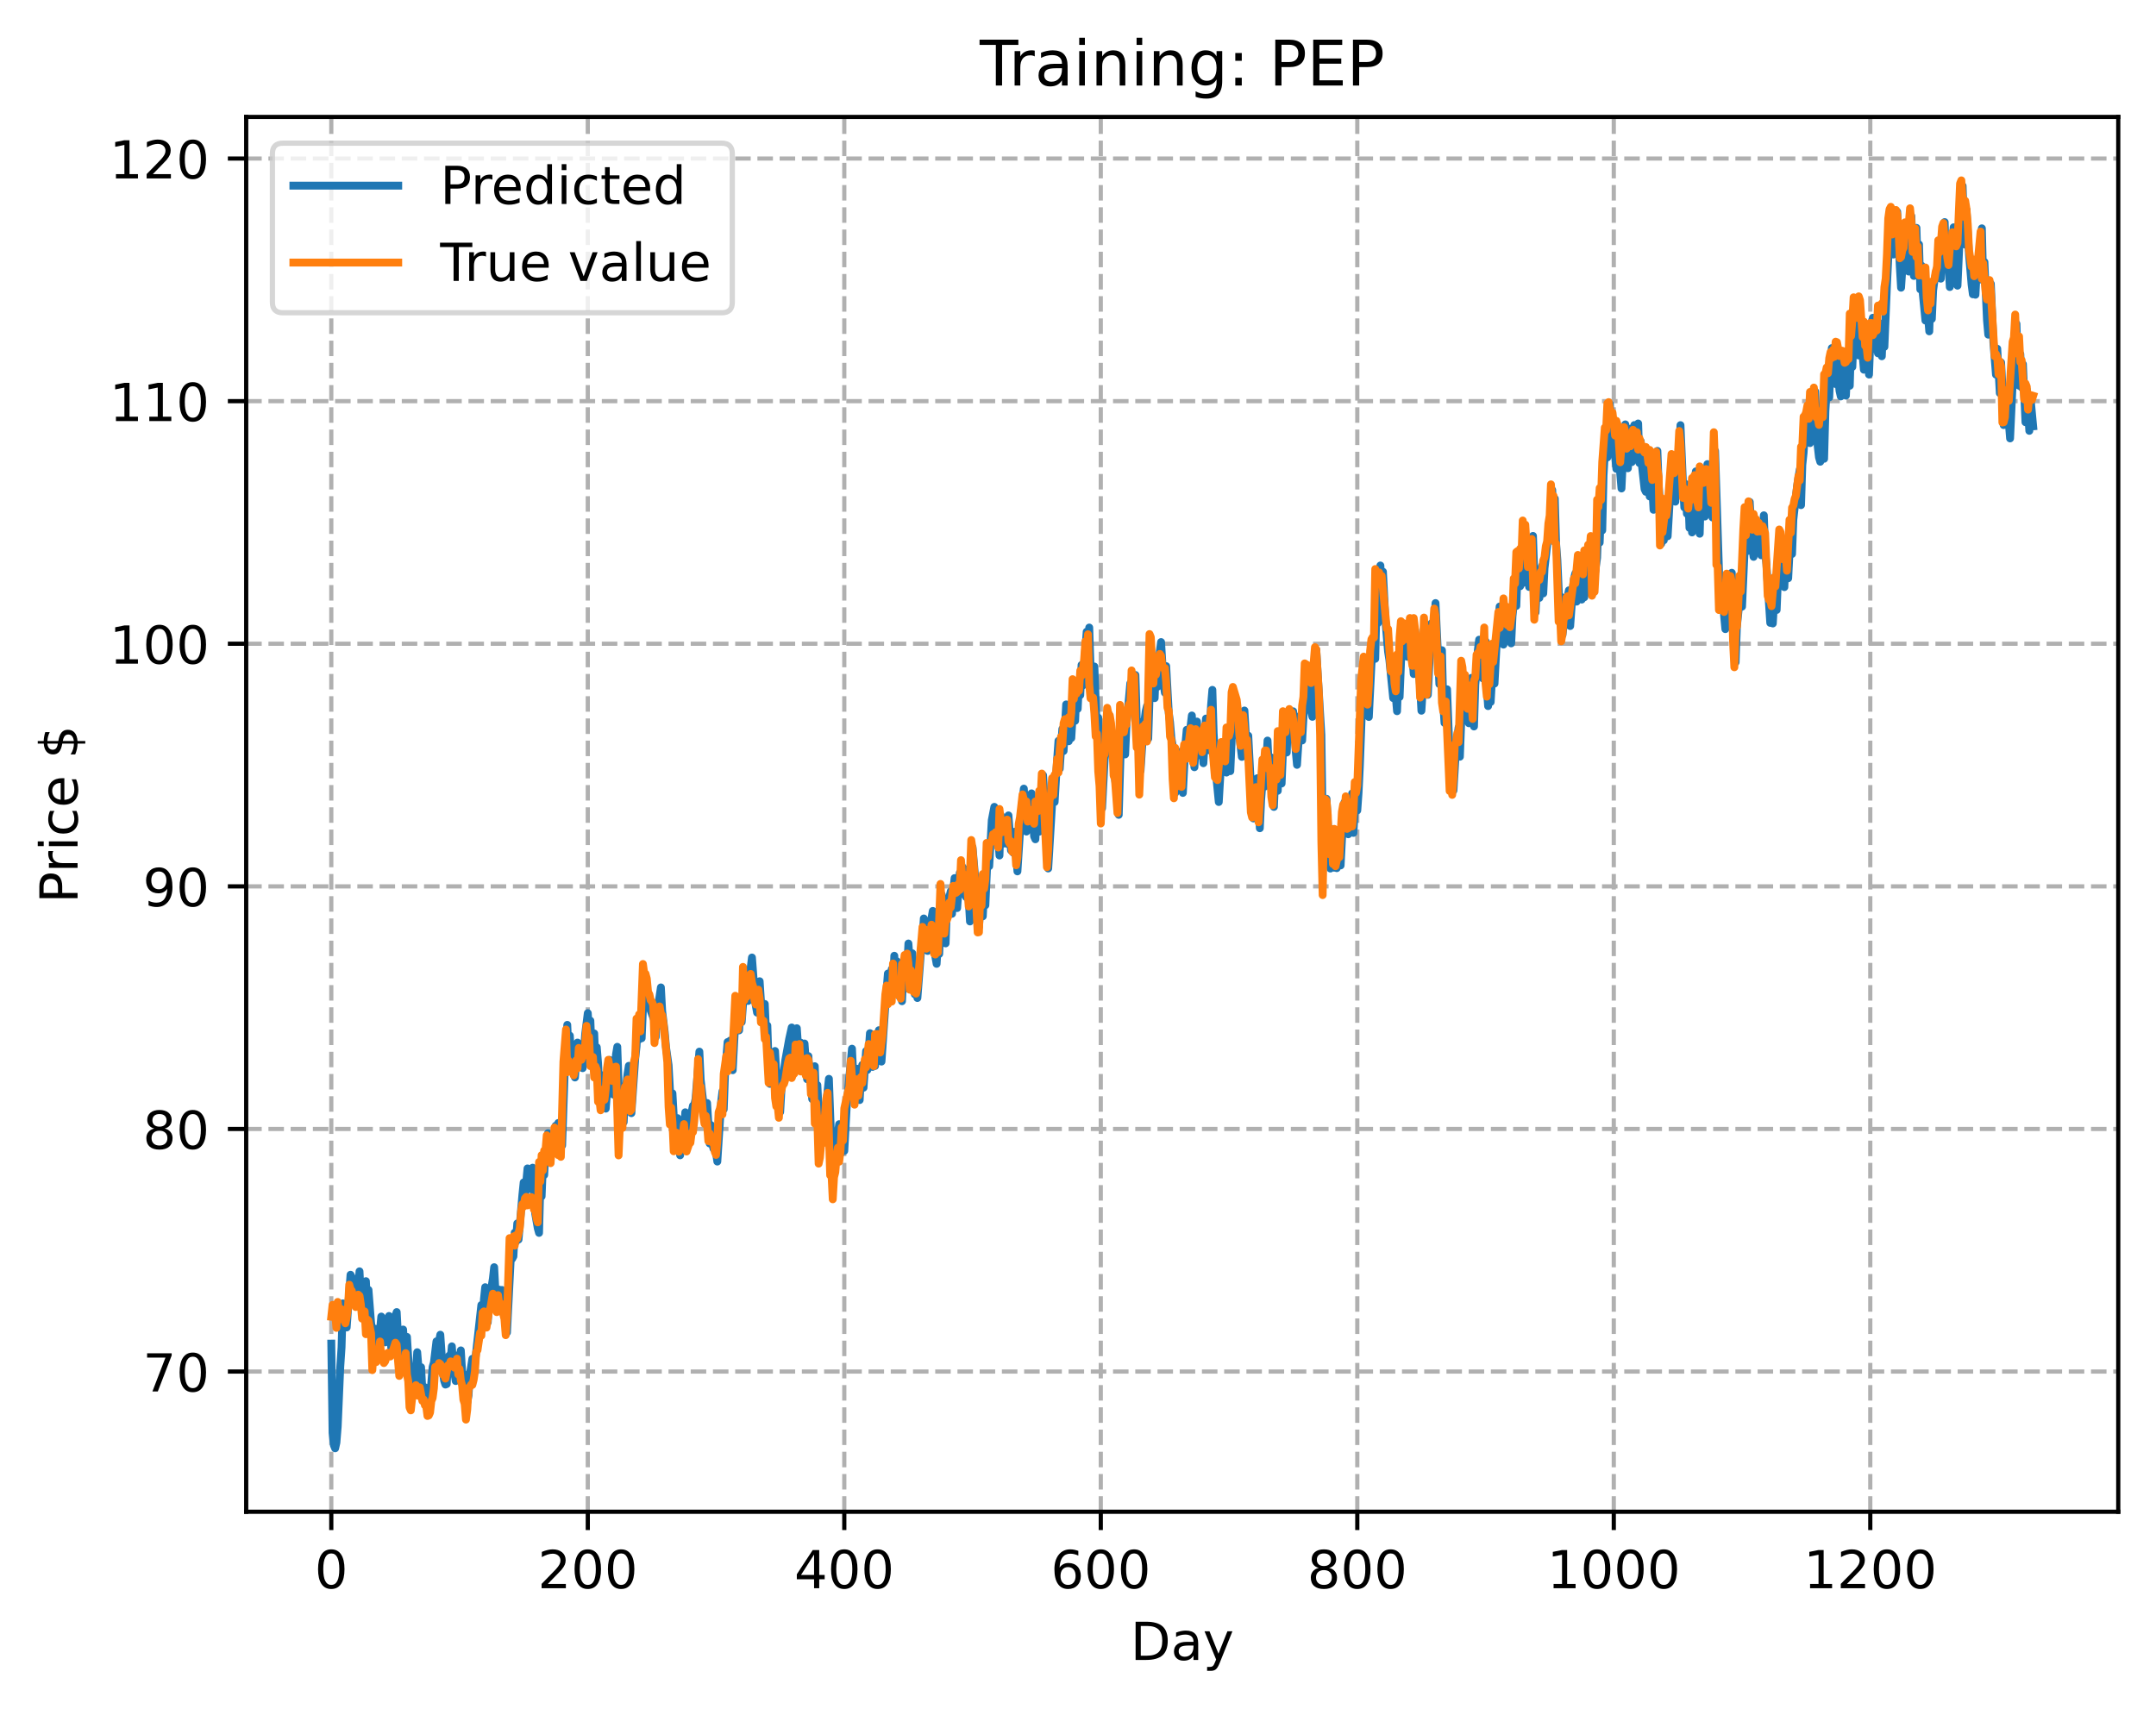 <?xml version="1.0" encoding="utf-8" standalone="no"?>
<!DOCTYPE svg PUBLIC "-//W3C//DTD SVG 1.1//EN"
  "http://www.w3.org/Graphics/SVG/1.1/DTD/svg11.dtd">
<!-- Created with matplotlib (https://matplotlib.org/) -->
<svg height="325.986pt" version="1.1" viewBox="0 0 411.286 325.986" width="411.286pt" xmlns="http://www.w3.org/2000/svg" xmlns:xlink="http://www.w3.org/1999/xlink">
 <defs>
  <style type="text/css">
*{stroke-linecap:butt;stroke-linejoin:round;}
  </style>
 </defs>
 <g id="figure_1">
  <g id="patch_1">
   <path d="M 0 325.986 
L 411.286 325.986 
L 411.286 0 
L 0 0 
z
" style="fill:#ffffff;"/>
  </g>
  <g id="axes_1">
   <g id="patch_2">
    <path d="M 46.966 288.43 
L 404.086 288.43 
L 404.086 22.318 
L 46.966 22.318 
z
" style="fill:#ffffff;"/>
   </g>
   <g id="matplotlib.axis_1">
    <g id="xtick_1">
     <g id="line2d_1">
      <path clip-path="url(#pcc942c9c13)" d="M 63.198 288.43 
L 63.198 22.318 
" style="fill:none;stroke:#b0b0b0;stroke-dasharray:2.96,1.28;stroke-dashoffset:0;stroke-width:0.8;"/>
     </g>
     <g id="line2d_2">
      <defs>
       <path d="M 0 0 
L 0 3.5 
" id="m8ede3118e5" style="stroke:#000000;stroke-width:0.8;"/>
      </defs>
      <g>
       <use style="stroke:#000000;stroke-width:0.8;" x="63.198" xlink:href="#m8ede3118e5" y="288.43"/>
      </g>
     </g>
     <g id="text_1">
      <!-- 0 -->
      <defs>
       <path d="M 31.781 66.406 
Q 24.172 66.406 20.328 58.906 
Q 16.5 51.422 16.5 36.375 
Q 16.5 21.391 20.328 13.891 
Q 24.172 6.391 31.781 6.391 
Q 39.453 6.391 43.281 13.891 
Q 47.125 21.391 47.125 36.375 
Q 47.125 51.422 43.281 58.906 
Q 39.453 66.406 31.781 66.406 
z
M 31.781 74.219 
Q 44.047 74.219 50.516 64.516 
Q 56.984 54.828 56.984 36.375 
Q 56.984 17.969 50.516 8.266 
Q 44.047 -1.422 31.781 -1.422 
Q 19.531 -1.422 13.062 8.266 
Q 6.594 17.969 6.594 36.375 
Q 6.594 54.828 13.062 64.516 
Q 19.531 74.219 31.781 74.219 
z
" id="DejaVuSans-48"/>
      </defs>
      <g transform="translate(60.017 303.029)scale(0.1 -0.1)">
       <use xlink:href="#DejaVuSans-48"/>
      </g>
     </g>
    </g>
    <g id="xtick_2">
     <g id="line2d_3">
      <path clip-path="url(#pcc942c9c13)" d="M 112.129 288.43 
L 112.129 22.318 
" style="fill:none;stroke:#b0b0b0;stroke-dasharray:2.96,1.28;stroke-dashoffset:0;stroke-width:0.8;"/>
     </g>
     <g id="line2d_4">
      <g>
       <use style="stroke:#000000;stroke-width:0.8;" x="112.129" xlink:href="#m8ede3118e5" y="288.43"/>
      </g>
     </g>
     <g id="text_2">
      <!-- 200 -->
      <defs>
       <path d="M 19.188 8.297 
L 53.609 8.297 
L 53.609 0 
L 7.328 0 
L 7.328 8.297 
Q 12.938 14.109 22.625 23.891 
Q 32.328 33.688 34.812 36.531 
Q 39.547 41.844 41.422 45.531 
Q 43.312 49.219 43.312 52.781 
Q 43.312 58.594 39.234 62.25 
Q 35.156 65.922 28.609 65.922 
Q 23.969 65.922 18.812 64.312 
Q 13.672 62.703 7.812 59.422 
L 7.812 69.391 
Q 13.766 71.781 18.938 73 
Q 24.125 74.219 28.422 74.219 
Q 39.75 74.219 46.484 68.547 
Q 53.219 62.891 53.219 53.422 
Q 53.219 48.922 51.531 44.891 
Q 49.859 40.875 45.406 35.406 
Q 44.188 33.984 37.641 27.219 
Q 31.109 20.453 19.188 8.297 
z
" id="DejaVuSans-50"/>
      </defs>
      <g transform="translate(102.585 303.029)scale(0.1 -0.1)">
       <use xlink:href="#DejaVuSans-50"/>
       <use x="63.623" xlink:href="#DejaVuSans-48"/>
       <use x="127.246" xlink:href="#DejaVuSans-48"/>
      </g>
     </g>
    </g>
    <g id="xtick_3">
     <g id="line2d_5">
      <path clip-path="url(#pcc942c9c13)" d="M 161.06 288.43 
L 161.06 22.318 
" style="fill:none;stroke:#b0b0b0;stroke-dasharray:2.96,1.28;stroke-dashoffset:0;stroke-width:0.8;"/>
     </g>
     <g id="line2d_6">
      <g>
       <use style="stroke:#000000;stroke-width:0.8;" x="161.06" xlink:href="#m8ede3118e5" y="288.43"/>
      </g>
     </g>
     <g id="text_3">
      <!-- 400 -->
      <defs>
       <path d="M 37.797 64.312 
L 12.891 25.391 
L 37.797 25.391 
z
M 35.203 72.906 
L 47.609 72.906 
L 47.609 25.391 
L 58.016 25.391 
L 58.016 17.188 
L 47.609 17.188 
L 47.609 0 
L 37.797 0 
L 37.797 17.188 
L 4.891 17.188 
L 4.891 26.703 
z
" id="DejaVuSans-52"/>
      </defs>
      <g transform="translate(151.516 303.029)scale(0.1 -0.1)">
       <use xlink:href="#DejaVuSans-52"/>
       <use x="63.623" xlink:href="#DejaVuSans-48"/>
       <use x="127.246" xlink:href="#DejaVuSans-48"/>
      </g>
     </g>
    </g>
    <g id="xtick_4">
     <g id="line2d_7">
      <path clip-path="url(#pcc942c9c13)" d="M 209.99 288.43 
L 209.99 22.318 
" style="fill:none;stroke:#b0b0b0;stroke-dasharray:2.96,1.28;stroke-dashoffset:0;stroke-width:0.8;"/>
     </g>
     <g id="line2d_8">
      <g>
       <use style="stroke:#000000;stroke-width:0.8;" x="209.99" xlink:href="#m8ede3118e5" y="288.43"/>
      </g>
     </g>
     <g id="text_4">
      <!-- 600 -->
      <defs>
       <path d="M 33.016 40.375 
Q 26.375 40.375 22.484 35.828 
Q 18.609 31.297 18.609 23.391 
Q 18.609 15.531 22.484 10.953 
Q 26.375 6.391 33.016 6.391 
Q 39.656 6.391 43.531 10.953 
Q 47.406 15.531 47.406 23.391 
Q 47.406 31.297 43.531 35.828 
Q 39.656 40.375 33.016 40.375 
z
M 52.594 71.297 
L 52.594 62.312 
Q 48.875 64.062 45.094 64.984 
Q 41.312 65.922 37.594 65.922 
Q 27.828 65.922 22.672 59.328 
Q 17.531 52.734 16.797 39.406 
Q 19.672 43.656 24.016 45.922 
Q 28.375 48.188 33.594 48.188 
Q 44.578 48.188 50.953 41.516 
Q 57.328 34.859 57.328 23.391 
Q 57.328 12.156 50.688 5.359 
Q 44.047 -1.422 33.016 -1.422 
Q 20.359 -1.422 13.672 8.266 
Q 6.984 17.969 6.984 36.375 
Q 6.984 53.656 15.188 63.938 
Q 23.391 74.219 37.203 74.219 
Q 40.922 74.219 44.703 73.484 
Q 48.484 72.75 52.594 71.297 
z
" id="DejaVuSans-54"/>
      </defs>
      <g transform="translate(200.446 303.029)scale(0.1 -0.1)">
       <use xlink:href="#DejaVuSans-54"/>
       <use x="63.623" xlink:href="#DejaVuSans-48"/>
       <use x="127.246" xlink:href="#DejaVuSans-48"/>
      </g>
     </g>
    </g>
    <g id="xtick_5">
     <g id="line2d_9">
      <path clip-path="url(#pcc942c9c13)" d="M 258.921 288.43 
L 258.921 22.318 
" style="fill:none;stroke:#b0b0b0;stroke-dasharray:2.96,1.28;stroke-dashoffset:0;stroke-width:0.8;"/>
     </g>
     <g id="line2d_10">
      <g>
       <use style="stroke:#000000;stroke-width:0.8;" x="258.921" xlink:href="#m8ede3118e5" y="288.43"/>
      </g>
     </g>
     <g id="text_5">
      <!-- 800 -->
      <defs>
       <path d="M 31.781 34.625 
Q 24.75 34.625 20.719 30.859 
Q 16.703 27.094 16.703 20.516 
Q 16.703 13.922 20.719 10.156 
Q 24.75 6.391 31.781 6.391 
Q 38.812 6.391 42.859 10.172 
Q 46.922 13.969 46.922 20.516 
Q 46.922 27.094 42.891 30.859 
Q 38.875 34.625 31.781 34.625 
z
M 21.922 38.812 
Q 15.578 40.375 12.031 44.719 
Q 8.5 49.078 8.5 55.328 
Q 8.5 64.062 14.719 69.141 
Q 20.953 74.219 31.781 74.219 
Q 42.672 74.219 48.875 69.141 
Q 55.078 64.062 55.078 55.328 
Q 55.078 49.078 51.531 44.719 
Q 48 40.375 41.703 38.812 
Q 48.828 37.156 52.797 32.312 
Q 56.781 27.484 56.781 20.516 
Q 56.781 9.906 50.312 4.234 
Q 43.844 -1.422 31.781 -1.422 
Q 19.734 -1.422 13.25 4.234 
Q 6.781 9.906 6.781 20.516 
Q 6.781 27.484 10.781 32.312 
Q 14.797 37.156 21.922 38.812 
z
M 18.312 54.391 
Q 18.312 48.734 21.844 45.562 
Q 25.391 42.391 31.781 42.391 
Q 38.141 42.391 41.719 45.562 
Q 45.312 48.734 45.312 54.391 
Q 45.312 60.062 41.719 63.234 
Q 38.141 66.406 31.781 66.406 
Q 25.391 66.406 21.844 63.234 
Q 18.312 60.062 18.312 54.391 
z
" id="DejaVuSans-56"/>
      </defs>
      <g transform="translate(249.377 303.029)scale(0.1 -0.1)">
       <use xlink:href="#DejaVuSans-56"/>
       <use x="63.623" xlink:href="#DejaVuSans-48"/>
       <use x="127.246" xlink:href="#DejaVuSans-48"/>
      </g>
     </g>
    </g>
    <g id="xtick_6">
     <g id="line2d_11">
      <path clip-path="url(#pcc942c9c13)" d="M 307.851 288.43 
L 307.851 22.318 
" style="fill:none;stroke:#b0b0b0;stroke-dasharray:2.96,1.28;stroke-dashoffset:0;stroke-width:0.8;"/>
     </g>
     <g id="line2d_12">
      <g>
       <use style="stroke:#000000;stroke-width:0.8;" x="307.851" xlink:href="#m8ede3118e5" y="288.43"/>
      </g>
     </g>
     <g id="text_6">
      <!-- 1000 -->
      <defs>
       <path d="M 12.406 8.297 
L 28.516 8.297 
L 28.516 63.922 
L 10.984 60.406 
L 10.984 69.391 
L 28.422 72.906 
L 38.281 72.906 
L 38.281 8.297 
L 54.391 8.297 
L 54.391 0 
L 12.406 0 
z
" id="DejaVuSans-49"/>
      </defs>
      <g transform="translate(295.126 303.029)scale(0.1 -0.1)">
       <use xlink:href="#DejaVuSans-49"/>
       <use x="63.623" xlink:href="#DejaVuSans-48"/>
       <use x="127.246" xlink:href="#DejaVuSans-48"/>
       <use x="190.869" xlink:href="#DejaVuSans-48"/>
      </g>
     </g>
    </g>
    <g id="xtick_7">
     <g id="line2d_13">
      <path clip-path="url(#pcc942c9c13)" d="M 356.782 288.43 
L 356.782 22.318 
" style="fill:none;stroke:#b0b0b0;stroke-dasharray:2.96,1.28;stroke-dashoffset:0;stroke-width:0.8;"/>
     </g>
     <g id="line2d_14">
      <g>
       <use style="stroke:#000000;stroke-width:0.8;" x="356.782" xlink:href="#m8ede3118e5" y="288.43"/>
      </g>
     </g>
     <g id="text_7">
      <!-- 1200 -->
      <g transform="translate(344.057 303.029)scale(0.1 -0.1)">
       <use xlink:href="#DejaVuSans-49"/>
       <use x="63.623" xlink:href="#DejaVuSans-50"/>
       <use x="127.246" xlink:href="#DejaVuSans-48"/>
       <use x="190.869" xlink:href="#DejaVuSans-48"/>
      </g>
     </g>
    </g>
    <g id="text_8">
     <!-- Day -->
     <defs>
      <path d="M 19.672 64.797 
L 19.672 8.109 
L 31.594 8.109 
Q 46.688 8.109 53.688 14.938 
Q 60.688 21.781 60.688 36.531 
Q 60.688 51.172 53.688 57.984 
Q 46.688 64.797 31.594 64.797 
z
M 9.812 72.906 
L 30.078 72.906 
Q 51.266 72.906 61.172 64.094 
Q 71.094 55.281 71.094 36.531 
Q 71.094 17.672 61.125 8.828 
Q 51.172 0 30.078 0 
L 9.812 0 
z
" id="DejaVuSans-68"/>
      <path d="M 34.281 27.484 
Q 23.391 27.484 19.188 25 
Q 14.984 22.516 14.984 16.5 
Q 14.984 11.719 18.141 8.906 
Q 21.297 6.109 26.703 6.109 
Q 34.188 6.109 38.703 11.406 
Q 43.219 16.703 43.219 25.484 
L 43.219 27.484 
z
M 52.203 31.203 
L 52.203 0 
L 43.219 0 
L 43.219 8.297 
Q 40.141 3.328 35.547 0.953 
Q 30.953 -1.422 24.312 -1.422 
Q 15.922 -1.422 10.953 3.297 
Q 6 8.016 6 15.922 
Q 6 25.141 12.172 29.828 
Q 18.359 34.516 30.609 34.516 
L 43.219 34.516 
L 43.219 35.406 
Q 43.219 41.609 39.141 45 
Q 35.062 48.391 27.688 48.391 
Q 23 48.391 18.547 47.266 
Q 14.109 46.141 10.016 43.891 
L 10.016 52.203 
Q 14.938 54.109 19.578 55.047 
Q 24.219 56 28.609 56 
Q 40.484 56 46.344 49.844 
Q 52.203 43.703 52.203 31.203 
z
" id="DejaVuSans-97"/>
      <path d="M 32.172 -5.078 
Q 28.375 -14.844 24.75 -17.812 
Q 21.141 -20.797 15.094 -20.797 
L 7.906 -20.797 
L 7.906 -13.281 
L 13.188 -13.281 
Q 16.891 -13.281 18.938 -11.516 
Q 21 -9.766 23.484 -3.219 
L 25.094 0.875 
L 2.984 54.688 
L 12.5 54.688 
L 29.594 11.922 
L 46.688 54.688 
L 56.203 54.688 
z
" id="DejaVuSans-121"/>
     </defs>
     <g transform="translate(215.652 316.707)scale(0.1 -0.1)">
      <use xlink:href="#DejaVuSans-68"/>
      <use x="77.002" xlink:href="#DejaVuSans-97"/>
      <use x="138.281" xlink:href="#DejaVuSans-121"/>
     </g>
    </g>
   </g>
   <g id="matplotlib.axis_2">
    <g id="ytick_1">
     <g id="line2d_15">
      <path clip-path="url(#pcc942c9c13)" d="M 46.966 261.686 
L 404.086 261.686 
" style="fill:none;stroke:#b0b0b0;stroke-dasharray:2.96,1.28;stroke-dashoffset:0;stroke-width:0.8;"/>
     </g>
     <g id="line2d_16">
      <defs>
       <path d="M 0 0 
L -3.5 0 
" id="m090abb4572" style="stroke:#000000;stroke-width:0.8;"/>
      </defs>
      <g>
       <use style="stroke:#000000;stroke-width:0.8;" x="46.966" xlink:href="#m090abb4572" y="261.686"/>
      </g>
     </g>
     <g id="text_9">
      <!-- 70 -->
      <defs>
       <path d="M 8.203 72.906 
L 55.078 72.906 
L 55.078 68.703 
L 28.609 0 
L 18.312 0 
L 43.219 64.594 
L 8.203 64.594 
z
" id="DejaVuSans-55"/>
      </defs>
      <g transform="translate(27.241 265.485)scale(0.1 -0.1)">
       <use xlink:href="#DejaVuSans-55"/>
       <use x="63.623" xlink:href="#DejaVuSans-48"/>
      </g>
     </g>
    </g>
    <g id="ytick_2">
     <g id="line2d_17">
      <path clip-path="url(#pcc942c9c13)" d="M 46.966 215.398 
L 404.086 215.398 
" style="fill:none;stroke:#b0b0b0;stroke-dasharray:2.96,1.28;stroke-dashoffset:0;stroke-width:0.8;"/>
     </g>
     <g id="line2d_18">
      <g>
       <use style="stroke:#000000;stroke-width:0.8;" x="46.966" xlink:href="#m090abb4572" y="215.398"/>
      </g>
     </g>
     <g id="text_10">
      <!-- 80 -->
      <g transform="translate(27.241 219.198)scale(0.1 -0.1)">
       <use xlink:href="#DejaVuSans-56"/>
       <use x="63.623" xlink:href="#DejaVuSans-48"/>
      </g>
     </g>
    </g>
    <g id="ytick_3">
     <g id="line2d_19">
      <path clip-path="url(#pcc942c9c13)" d="M 46.966 169.111 
L 404.086 169.111 
" style="fill:none;stroke:#b0b0b0;stroke-dasharray:2.96,1.28;stroke-dashoffset:0;stroke-width:0.8;"/>
     </g>
     <g id="line2d_20">
      <g>
       <use style="stroke:#000000;stroke-width:0.8;" x="46.966" xlink:href="#m090abb4572" y="169.111"/>
      </g>
     </g>
     <g id="text_11">
      <!-- 90 -->
      <defs>
       <path d="M 10.984 1.516 
L 10.984 10.5 
Q 14.703 8.734 18.5 7.812 
Q 22.312 6.891 25.984 6.891 
Q 35.75 6.891 40.891 13.453 
Q 46.047 20.016 46.781 33.406 
Q 43.953 29.203 39.594 26.953 
Q 35.25 24.703 29.984 24.703 
Q 19.047 24.703 12.672 31.312 
Q 6.297 37.938 6.297 49.422 
Q 6.297 60.641 12.938 67.422 
Q 19.578 74.219 30.609 74.219 
Q 43.266 74.219 49.922 64.516 
Q 56.594 54.828 56.594 36.375 
Q 56.594 19.141 48.406 8.859 
Q 40.234 -1.422 26.422 -1.422 
Q 22.703 -1.422 18.891 -0.688 
Q 15.094 0.047 10.984 1.516 
z
M 30.609 32.422 
Q 37.25 32.422 41.125 36.953 
Q 45.016 41.5 45.016 49.422 
Q 45.016 57.281 41.125 61.844 
Q 37.25 66.406 30.609 66.406 
Q 23.969 66.406 20.094 61.844 
Q 16.219 57.281 16.219 49.422 
Q 16.219 41.5 20.094 36.953 
Q 23.969 32.422 30.609 32.422 
z
" id="DejaVuSans-57"/>
      </defs>
      <g transform="translate(27.241 172.91)scale(0.1 -0.1)">
       <use xlink:href="#DejaVuSans-57"/>
       <use x="63.623" xlink:href="#DejaVuSans-48"/>
      </g>
     </g>
    </g>
    <g id="ytick_4">
     <g id="line2d_21">
      <path clip-path="url(#pcc942c9c13)" d="M 46.966 122.823 
L 404.086 122.823 
" style="fill:none;stroke:#b0b0b0;stroke-dasharray:2.96,1.28;stroke-dashoffset:0;stroke-width:0.8;"/>
     </g>
     <g id="line2d_22">
      <g>
       <use style="stroke:#000000;stroke-width:0.8;" x="46.966" xlink:href="#m090abb4572" y="122.823"/>
      </g>
     </g>
     <g id="text_12">
      <!-- 100 -->
      <g transform="translate(20.878 126.623)scale(0.1 -0.1)">
       <use xlink:href="#DejaVuSans-49"/>
       <use x="63.623" xlink:href="#DejaVuSans-48"/>
       <use x="127.246" xlink:href="#DejaVuSans-48"/>
      </g>
     </g>
    </g>
    <g id="ytick_5">
     <g id="line2d_23">
      <path clip-path="url(#pcc942c9c13)" d="M 46.966 76.536 
L 404.086 76.536 
" style="fill:none;stroke:#b0b0b0;stroke-dasharray:2.96,1.28;stroke-dashoffset:0;stroke-width:0.8;"/>
     </g>
     <g id="line2d_24">
      <g>
       <use style="stroke:#000000;stroke-width:0.8;" x="46.966" xlink:href="#m090abb4572" y="76.536"/>
      </g>
     </g>
     <g id="text_13">
      <!-- 110 -->
      <g transform="translate(20.878 80.335)scale(0.1 -0.1)">
       <use xlink:href="#DejaVuSans-49"/>
       <use x="63.623" xlink:href="#DejaVuSans-49"/>
       <use x="127.246" xlink:href="#DejaVuSans-48"/>
      </g>
     </g>
    </g>
    <g id="ytick_6">
     <g id="line2d_25">
      <path clip-path="url(#pcc942c9c13)" d="M 46.966 30.248 
L 404.086 30.248 
" style="fill:none;stroke:#b0b0b0;stroke-dasharray:2.96,1.28;stroke-dashoffset:0;stroke-width:0.8;"/>
     </g>
     <g id="line2d_26">
      <g>
       <use style="stroke:#000000;stroke-width:0.8;" x="46.966" xlink:href="#m090abb4572" y="30.248"/>
      </g>
     </g>
     <g id="text_14">
      <!-- 120 -->
      <g transform="translate(20.878 34.047)scale(0.1 -0.1)">
       <use xlink:href="#DejaVuSans-49"/>
       <use x="63.623" xlink:href="#DejaVuSans-50"/>
       <use x="127.246" xlink:href="#DejaVuSans-48"/>
      </g>
     </g>
    </g>
    <g id="text_15">
     <!-- Price $ -->
     <defs>
      <path d="M 19.672 64.797 
L 19.672 37.406 
L 32.078 37.406 
Q 38.969 37.406 42.719 40.969 
Q 46.484 44.531 46.484 51.125 
Q 46.484 57.672 42.719 61.234 
Q 38.969 64.797 32.078 64.797 
z
M 9.812 72.906 
L 32.078 72.906 
Q 44.344 72.906 50.609 67.359 
Q 56.891 61.812 56.891 51.125 
Q 56.891 40.328 50.609 34.812 
Q 44.344 29.297 32.078 29.297 
L 19.672 29.297 
L 19.672 0 
L 9.812 0 
z
" id="DejaVuSans-80"/>
      <path d="M 41.109 46.297 
Q 39.594 47.172 37.812 47.578 
Q 36.031 48 33.891 48 
Q 26.266 48 22.188 43.047 
Q 18.109 38.094 18.109 28.812 
L 18.109 0 
L 9.078 0 
L 9.078 54.688 
L 18.109 54.688 
L 18.109 46.188 
Q 20.953 51.172 25.484 53.578 
Q 30.031 56 36.531 56 
Q 37.453 56 38.578 55.875 
Q 39.703 55.766 41.062 55.516 
z
" id="DejaVuSans-114"/>
      <path d="M 9.422 54.688 
L 18.406 54.688 
L 18.406 0 
L 9.422 0 
z
M 9.422 75.984 
L 18.406 75.984 
L 18.406 64.594 
L 9.422 64.594 
z
" id="DejaVuSans-105"/>
      <path d="M 48.781 52.594 
L 48.781 44.188 
Q 44.969 46.297 41.141 47.344 
Q 37.312 48.391 33.406 48.391 
Q 24.656 48.391 19.812 42.844 
Q 14.984 37.312 14.984 27.297 
Q 14.984 17.281 19.812 11.734 
Q 24.656 6.203 33.406 6.203 
Q 37.312 6.203 41.141 7.25 
Q 44.969 8.297 48.781 10.406 
L 48.781 2.094 
Q 45.016 0.344 40.984 -0.531 
Q 36.969 -1.422 32.422 -1.422 
Q 20.062 -1.422 12.781 6.344 
Q 5.516 14.109 5.516 27.297 
Q 5.516 40.672 12.859 48.328 
Q 20.219 56 33.016 56 
Q 37.156 56 41.109 55.141 
Q 45.062 54.297 48.781 52.594 
z
" id="DejaVuSans-99"/>
      <path d="M 56.203 29.594 
L 56.203 25.203 
L 14.891 25.203 
Q 15.484 15.922 20.484 11.062 
Q 25.484 6.203 34.422 6.203 
Q 39.594 6.203 44.453 7.469 
Q 49.312 8.734 54.109 11.281 
L 54.109 2.781 
Q 49.266 0.734 44.188 -0.344 
Q 39.109 -1.422 33.891 -1.422 
Q 20.797 -1.422 13.156 6.188 
Q 5.516 13.812 5.516 26.812 
Q 5.516 40.234 12.766 48.109 
Q 20.016 56 32.328 56 
Q 43.359 56 49.781 48.891 
Q 56.203 41.797 56.203 29.594 
z
M 47.219 32.234 
Q 47.125 39.594 43.094 43.984 
Q 39.062 48.391 32.422 48.391 
Q 24.906 48.391 20.391 44.141 
Q 15.875 39.891 15.188 32.172 
z
" id="DejaVuSans-101"/>
      <path id="DejaVuSans-32"/>
      <path d="M 33.797 -14.703 
L 28.906 -14.703 
L 28.859 0 
Q 23.734 0.094 18.609 1.188 
Q 13.484 2.297 8.297 4.5 
L 8.297 13.281 
Q 13.281 10.156 18.375 8.562 
Q 23.484 6.984 28.906 6.938 
L 28.906 29.203 
Q 18.109 30.953 13.203 35.156 
Q 8.297 39.359 8.297 46.688 
Q 8.297 54.641 13.625 59.219 
Q 18.953 63.812 28.906 64.5 
L 28.906 75.984 
L 33.797 75.984 
L 33.797 64.656 
Q 38.328 64.453 42.578 63.688 
Q 46.828 62.938 50.875 61.625 
L 50.875 53.078 
Q 46.828 55.125 42.547 56.25 
Q 38.281 57.375 33.797 57.562 
L 33.797 36.719 
Q 44.875 35.016 50.094 30.609 
Q 55.328 26.219 55.328 18.609 
Q 55.328 10.359 49.781 5.594 
Q 44.234 0.828 33.797 0.094 
z
M 28.906 37.594 
L 28.906 57.625 
Q 23.25 56.984 20.266 54.391 
Q 17.281 51.812 17.281 47.516 
Q 17.281 43.312 20.031 40.969 
Q 22.797 38.625 28.906 37.594 
z
M 33.797 28.219 
L 33.797 7.078 
Q 39.984 7.906 43.141 10.594 
Q 46.297 13.281 46.297 17.672 
Q 46.297 21.969 43.281 24.5 
Q 40.281 27.047 33.797 28.219 
z
" id="DejaVuSans-36"/>
     </defs>
     <g transform="translate(14.798 172.342)rotate(-90)scale(0.1 -0.1)">
      <use xlink:href="#DejaVuSans-80"/>
      <use x="58.553" xlink:href="#DejaVuSans-114"/>
      <use x="99.666" xlink:href="#DejaVuSans-105"/>
      <use x="127.449" xlink:href="#DejaVuSans-99"/>
      <use x="182.43" xlink:href="#DejaVuSans-101"/>
      <use x="243.953" xlink:href="#DejaVuSans-32"/>
      <use x="275.74" xlink:href="#DejaVuSans-36"/>
     </g>
    </g>
   </g>
   <g id="line2d_27">
    <path clip-path="url(#pcc942c9c13)" d="M 63.198 256.356 
L 63.443 273.37 
L 63.688 275.727 
L 63.932 276.334 
L 64.177 275.244 
L 64.422 272.179 
L 64.911 260.754 
L 65.156 257.069 
L 65.4 248.678 
L 65.89 251.893 
L 66.134 253.276 
L 66.868 243.216 
L 67.113 243.691 
L 67.602 247.592 
L 67.847 248.054 
L 68.091 249.103 
L 68.581 242.564 
L 68.825 247.403 
L 69.07 248.083 
L 69.315 249.199 
L 69.804 244.44 
L 70.049 249.709 
L 70.293 246.105 
L 70.783 252.35 
L 71.027 254.148 
L 71.272 257.391 
L 71.517 253.506 
L 72.006 258.789 
L 72.74 251.192 
L 72.984 255.251 
L 73.229 253.317 
L 73.474 256.111 
L 73.718 254.317 
L 73.963 251.643 
L 74.208 251.082 
L 74.697 258.038 
L 75.431 251.052 
L 75.676 250.332 
L 75.92 254.844 
L 76.41 258.778 
L 76.899 253.665 
L 77.144 257.758 
L 77.388 258.996 
L 77.633 255.071 
L 78.367 266.876 
L 78.611 266.633 
L 78.856 262.243 
L 79.101 261.201 
L 79.345 261.712 
L 79.59 257.994 
L 80.079 263.989 
L 80.324 260.845 
L 80.569 265.25 
L 80.813 267.059 
L 81.058 264.683 
L 81.303 266.171 
L 81.547 269.278 
L 81.792 268.681 
L 82.281 263.813 
L 82.526 260.805 
L 82.771 259.968 
L 83.26 255.917 
L 83.505 258.608 
L 83.749 255.905 
L 83.994 254.653 
L 84.483 261.79 
L 84.728 263.437 
L 84.972 264.167 
L 85.217 264.071 
L 85.462 259.961 
L 85.706 258.633 
L 85.951 259.351 
L 86.196 256.875 
L 86.44 260.47 
L 86.93 263.492 
L 87.174 259.395 
L 87.419 258.538 
L 87.664 260.242 
L 87.908 257.645 
L 88.153 261.656 
L 88.642 262.726 
L 89.132 267.577 
L 89.376 266.237 
L 89.621 262.317 
L 90.11 259.247 
L 90.355 262.271 
L 91.823 248.986 
L 92.067 252.906 
L 92.312 247.933 
L 92.557 245.589 
L 92.801 250.107 
L 93.046 252.29 
L 93.291 248.396 
L 94.025 243.951 
L 94.269 241.773 
L 94.514 246.437 
L 95.003 250.171 
L 95.248 246.064 
L 95.493 248.36 
L 95.737 246.115 
L 95.982 248.991 
L 96.471 251.924 
L 96.716 254.23 
L 97.45 239.711 
L 97.694 240.176 
L 97.939 239.712 
L 98.184 235.181 
L 98.428 236.923 
L 98.673 233.423 
L 98.918 236.5 
L 99.652 227.985 
L 99.896 225.595 
L 100.141 228.217 
L 100.63 222.925 
L 100.875 226.844 
L 101.364 224.001 
L 101.609 222.788 
L 102.098 231.545 
L 102.587 234.348 
L 102.832 235.228 
L 103.077 225.837 
L 103.321 228.265 
L 103.566 222.154 
L 103.811 224.188 
L 104.055 219.452 
L 104.3 220.875 
L 104.545 216.204 
L 104.789 219.512 
L 105.034 216.558 
L 105.279 220.26 
L 105.523 216.797 
L 105.768 219.747 
L 106.013 214.776 
L 106.257 217.289 
L 106.502 214.255 
L 106.747 219.563 
L 106.991 213.978 
L 107.236 218.541 
L 107.725 204.431 
L 108.215 195.537 
L 108.459 201.093 
L 108.704 197.592 
L 108.948 202.241 
L 109.193 199.624 
L 109.438 203.886 
L 109.682 205.576 
L 110.172 198.916 
L 110.416 203.389 
L 110.661 199.759 
L 111.15 203.8 
L 111.64 197.208 
L 112.129 193.296 
L 112.374 197.307 
L 112.618 194.737 
L 112.863 200.707 
L 113.352 197.174 
L 113.597 202.785 
L 113.842 199.807 
L 114.086 202.821 
L 114.331 207.837 
L 114.575 205.064 
L 114.82 209.437 
L 115.065 207.103 
L 115.309 206.033 
L 115.554 211.523 
L 116.288 202.226 
L 116.777 207.907 
L 117.022 208.847 
L 117.511 201.193 
L 117.756 199.725 
L 118.245 213.599 
L 118.49 210.295 
L 118.735 210.031 
L 118.979 214.077 
L 119.224 209.044 
L 119.713 204.895 
L 119.958 203.353 
L 120.447 212.383 
L 121.181 201.911 
L 121.426 199.663 
L 121.67 194.822 
L 121.915 198.317 
L 122.16 194.031 
L 122.404 198.097 
L 122.894 186.823 
L 123.138 189.428 
L 123.383 189.677 
L 123.628 190.471 
L 124.117 192.777 
L 124.851 194.761 
L 125.096 197.846 
L 125.34 193.355 
L 126.074 188.395 
L 126.319 192.911 
L 126.808 196.973 
L 127.053 199.834 
L 127.542 203.237 
L 128.031 212.101 
L 128.276 208.593 
L 128.765 217.161 
L 129.255 213.336 
L 129.744 220.427 
L 129.989 216.947 
L 130.233 219.458 
L 130.723 212.216 
L 130.967 216.583 
L 131.212 218.43 
L 131.457 215.049 
L 131.946 212.089 
L 132.191 210.958 
L 132.435 210.88 
L 132.68 209.71 
L 133.414 200.641 
L 133.658 205.978 
L 134.392 212.319 
L 134.637 214.259 
L 134.882 210.442 
L 135.371 218.167 
L 135.616 214.648 
L 135.86 218.167 
L 136.105 219.165 
L 136.35 215.582 
L 136.594 219.913 
L 136.839 221.619 
L 137.573 210.192 
L 137.818 208.196 
L 138.062 211.647 
L 138.307 204.92 
L 138.796 198.816 
L 139.041 203.076 
L 139.285 198.542 
L 139.53 200.745 
L 139.775 204.189 
L 140.509 190.229 
L 140.998 196.59 
L 141.243 192.096 
L 141.487 195.017 
L 141.732 191.779 
L 141.977 185.212 
L 142.221 190.732 
L 142.466 187.106 
L 142.711 190.973 
L 143.2 184.694 
L 143.445 182.688 
L 143.934 189.164 
L 144.178 191.862 
L 144.423 193.206 
L 144.668 187.821 
L 144.912 187.217 
L 145.402 194.805 
L 145.646 192.505 
L 145.891 191.547 
L 146.136 197.242 
L 146.38 195.662 
L 146.625 202.88 
L 146.87 206.799 
L 147.114 201.202 
L 147.359 204.844 
L 147.604 205.479 
L 147.848 200.523 
L 148.338 209.332 
L 148.582 207.327 
L 148.827 212.168 
L 149.072 207.902 
L 149.806 202.301 
L 150.539 198.25 
L 151.029 196.039 
L 151.273 202.373 
L 151.518 199.65 
L 151.763 199.083 
L 152.007 196.179 
L 152.497 203.482 
L 152.741 198.926 
L 152.986 204.144 
L 153.475 199.095 
L 153.965 205.905 
L 154.209 201.496 
L 154.454 204.95 
L 154.699 206.817 
L 154.943 209.703 
L 155.188 205.538 
L 155.433 203.433 
L 155.677 210.457 
L 155.922 207.018 
L 156.411 216.75 
L 156.656 214.647 
L 156.9 213.732 
L 157.145 216.689 
L 157.634 210.372 
L 158.124 205.834 
L 158.613 219.32 
L 158.858 217.567 
L 159.102 223.27 
L 159.592 218.045 
L 160.081 214.484 
L 160.326 220.093 
L 160.815 215.034 
L 161.06 219.581 
L 161.549 210.605 
L 162.527 200.085 
L 162.772 205.217 
L 163.017 206.69 
L 163.261 209.156 
L 163.506 203.911 
L 163.995 209.885 
L 164.24 205.37 
L 164.485 203.178 
L 164.729 207.529 
L 165.219 200.54 
L 165.463 204.144 
L 165.953 197.126 
L 166.197 201.389 
L 166.442 203.562 
L 166.687 200.058 
L 166.931 203.379 
L 167.176 197.306 
L 167.421 200.628 
L 167.665 196.556 
L 168.154 202.545 
L 168.888 191.876 
L 169.378 185.744 
L 169.622 189.85 
L 169.867 186.332 
L 170.112 184.907 
L 170.356 189.203 
L 170.601 182.353 
L 170.846 188.06 
L 171.09 183.401 
L 171.335 188.193 
L 171.58 190.124 
L 171.824 186.257 
L 172.069 191.026 
L 172.314 185.361 
L 172.558 188.651 
L 172.803 183.253 
L 173.048 185.084 
L 173.292 180.017 
L 173.782 186.632 
L 174.026 181.873 
L 174.515 189.712 
L 174.76 185.468 
L 175.005 190.418 
L 175.739 180.927 
L 175.983 179.124 
L 176.228 175.238 
L 176.473 180.548 
L 176.717 175.94 
L 176.962 181.431 
L 177.207 177.912 
L 177.941 173.8 
L 178.43 182.503 
L 178.675 183.898 
L 178.919 179.885 
L 179.164 182.015 
L 179.653 170.702 
L 180.142 177.727 
L 180.387 179.99 
L 180.632 173.154 
L 181.366 170.049 
L 181.61 174.347 
L 181.855 169.796 
L 182.1 167.536 
L 182.344 171.4 
L 182.589 173.252 
L 183.078 166.553 
L 183.323 170.595 
L 183.568 165.365 
L 183.812 170.182 
L 184.057 165.826 
L 184.302 171.153 
L 184.546 167.219 
L 185.036 175.808 
L 185.28 166.454 
L 185.525 161.656 
L 186.259 170.222 
L 186.748 176.856 
L 187.237 170.357 
L 187.482 174.827 
L 187.727 169.756 
L 187.971 172.728 
L 188.461 161.889 
L 188.705 165.265 
L 189.195 156.486 
L 189.684 153.942 
L 189.929 159.569 
L 190.173 156.438 
L 190.663 163.226 
L 190.907 155.531 
L 191.397 160.959 
L 191.641 156.142 
L 191.886 160.013 
L 192.13 161.005 
L 192.375 155.574 
L 192.864 162.245 
L 193.109 158.747 
L 193.354 162.746 
L 193.598 158.683 
L 194.088 166.254 
L 194.822 154.851 
L 195.311 150.466 
L 195.8 158.659 
L 196.045 151.98 
L 196.29 157.147 
L 196.534 152.858 
L 196.779 151.367 
L 197.268 159.579 
L 197.513 160.13 
L 197.758 154.862 
L 198.002 157.84 
L 198.247 158.677 
L 198.491 152.398 
L 198.736 154.662 
L 198.981 147.905 
L 199.715 160.382 
L 199.959 165.7 
L 200.938 149.376 
L 201.183 153.028 
L 201.672 144.771 
L 201.917 141.341 
L 202.161 146.675 
L 202.651 139.097 
L 202.895 143.289 
L 203.385 134.4 
L 203.629 139.013 
L 203.874 141.424 
L 204.118 136.894 
L 204.363 140.822 
L 204.852 132.729 
L 205.097 137.528 
L 205.342 131.622 
L 205.586 135.251 
L 205.831 129.966 
L 206.076 132.629 
L 206.32 126.871 
L 206.565 130.777 
L 207.054 123.75 
L 207.299 120.521 
L 207.544 125.597 
L 207.788 119.732 
L 208.033 127.572 
L 208.278 131.183 
L 208.522 128.296 
L 208.767 127.163 
L 209.256 140.097 
L 209.501 136.909 
L 209.746 144.57 
L 209.99 148.209 
L 210.235 154.198 
L 210.724 144.86 
L 210.969 143.137 
L 211.458 136.15 
L 211.703 139.636 
L 212.437 145.212 
L 212.681 148.486 
L 213.171 151.822 
L 213.415 155.466 
L 213.905 138.816 
L 214.149 142.47 
L 214.394 143.505 
L 214.639 143.942 
L 214.883 138.451 
L 215.617 130.381 
L 215.862 135.403 
L 216.106 129.312 
L 216.351 133.24 
L 216.596 128.786 
L 216.84 136.9 
L 217.085 140.862 
L 217.33 137.739 
L 217.574 147.057 
L 218.064 139.589 
L 218.553 135.727 
L 218.798 134.712 
L 219.042 140.928 
L 219.532 125.345 
L 220.021 130.808 
L 220.266 133.202 
L 220.51 126.823 
L 220.755 131.07 
L 221.244 124.343 
L 221.489 122.502 
L 221.978 130.558 
L 222.223 132.173 
L 222.467 127.091 
L 222.957 135.987 
L 223.201 137.781 
L 223.446 140.735 
L 223.691 142.209 
L 224.18 151.3 
L 224.425 144.024 
L 224.669 148.874 
L 224.914 143.464 
L 225.159 149.512 
L 225.403 145.982 
L 225.648 151.283 
L 226.137 141.932 
L 226.382 139.239 
L 226.627 144.573 
L 226.871 140.638 
L 227.361 136.511 
L 227.85 146.385 
L 228.339 137.67 
L 228.584 142.689 
L 228.828 144.093 
L 229.073 139.343 
L 229.562 145.615 
L 230.052 137.1 
L 230.541 143.138 
L 231.03 134.528 
L 231.275 131.625 
L 231.52 139.886 
L 232.009 148.02 
L 232.498 153.018 
L 232.988 144.602 
L 233.232 142.044 
L 233.477 146.487 
L 233.722 142.943 
L 233.966 147.402 
L 234.211 141.33 
L 234.455 145.283 
L 234.7 147.132 
L 235.189 135.916 
L 235.434 133.498 
L 235.679 137.559 
L 235.923 139.101 
L 236.168 139.506 
L 236.413 140.34 
L 236.902 144.406 
L 237.391 135.557 
L 237.881 143.977 
L 238.125 140.368 
L 238.859 154.477 
L 239.104 156.152 
L 239.349 152.342 
L 239.838 148.479 
L 240.327 158.022 
L 240.572 152.673 
L 241.061 146.161 
L 241.306 150.063 
L 241.795 141.293 
L 242.04 146.401 
L 242.284 148.991 
L 242.529 144.533 
L 242.774 150.914 
L 243.018 153.956 
L 243.263 148.166 
L 243.508 145.871 
L 243.752 150.882 
L 243.997 143.629 
L 244.242 148.01 
L 244.486 149.493 
L 244.976 137.338 
L 245.465 143.574 
L 245.709 137.392 
L 245.954 141.112 
L 246.199 136.196 
L 246.443 140.174 
L 246.688 135.709 
L 247.177 143.325 
L 247.422 145.93 
L 247.911 138.425 
L 248.156 136.4 
L 248.401 141.283 
L 249.135 128.237 
L 249.379 132.047 
L 249.624 133.695 
L 249.869 134.453 
L 250.358 136.768 
L 250.603 130.328 
L 251.092 123.954 
L 252.07 140.202 
L 252.315 157.553 
L 252.56 163.794 
L 253.049 152.395 
L 253.783 165.713 
L 254.028 160.801 
L 254.272 158.23 
L 254.517 165.552 
L 254.762 159.606 
L 255.006 165.639 
L 255.496 160.211 
L 255.74 165.122 
L 256.23 155.486 
L 256.474 153.089 
L 256.719 158.599 
L 256.964 153.094 
L 257.208 159.169 
L 257.453 155.176 
L 257.697 155.132 
L 257.942 151.376 
L 258.187 158.914 
L 258.676 150.079 
L 258.921 154.635 
L 259.165 151.193 
L 259.41 146.073 
L 259.899 132.837 
L 260.389 125.47 
L 260.878 135.002 
L 261.123 136.795 
L 261.612 126.841 
L 262.101 121.385 
L 262.346 125.7 
L 262.591 115.443 
L 262.835 118.905 
L 263.325 107.894 
L 263.569 113.127 
L 263.814 109.073 
L 264.303 118.627 
L 264.792 124.326 
L 265.037 125.877 
L 265.771 133.194 
L 266.016 126.949 
L 266.26 132.835 
L 266.505 135.694 
L 266.75 128.97 
L 266.994 132.979 
L 267.484 120.825 
L 267.728 125.276 
L 267.973 119.389 
L 268.218 123.608 
L 268.462 125.302 
L 268.707 119.762 
L 268.952 124.653 
L 269.196 118.549 
L 269.441 125.403 
L 269.685 128.607 
L 269.93 120.147 
L 270.175 123.452 
L 270.419 125.231 
L 270.909 130.978 
L 271.153 135.602 
L 271.643 127.782 
L 271.887 122.607 
L 272.132 126.627 
L 272.377 132.566 
L 272.866 122.642 
L 273.111 118.91 
L 273.355 123.323 
L 273.845 115.061 
L 274.579 130.527 
L 274.823 125.541 
L 275.068 124.057 
L 275.313 134.069 
L 275.557 137.929 
L 276.046 131.514 
L 276.78 150.41 
L 277.025 143.789 
L 277.27 150.826 
L 277.759 142.72 
L 278.248 138.778 
L 278.493 144.376 
L 278.982 131.213 
L 279.472 136.419 
L 279.716 130.032 
L 279.961 136.032 
L 280.206 137.99 
L 280.695 129.338 
L 281.184 138.606 
L 281.429 130.654 
L 281.673 128.038 
L 281.918 124.066 
L 282.163 122.048 
L 282.407 128.259 
L 282.652 123.69 
L 282.897 129.451 
L 283.386 122.312 
L 283.631 131.282 
L 283.875 134.719 
L 284.12 127.232 
L 284.365 133.944 
L 284.854 125.336 
L 285.099 130.431 
L 285.588 121.221 
L 286.077 115.72 
L 286.322 122.12 
L 286.567 117.254 
L 286.811 122.986 
L 287.056 116.891 
L 287.301 121.763 
L 287.545 117.205 
L 287.79 122.186 
L 288.034 118.079 
L 288.279 122.747 
L 288.524 117.614 
L 288.768 115.218 
L 289.013 111.282 
L 289.258 115.613 
L 289.502 108.728 
L 289.747 106.211 
L 289.992 111.851 
L 290.236 106.284 
L 290.481 111.253 
L 290.726 103.846 
L 290.97 108.389 
L 291.215 102.635 
L 291.704 111.993 
L 291.949 105.874 
L 292.194 108.907 
L 292.438 102.249 
L 292.928 116.852 
L 293.172 112.169 
L 293.417 109.681 
L 293.661 114.075 
L 293.906 110.056 
L 294.151 107.995 
L 294.395 113.226 
L 294.64 108.392 
L 295.619 99.798 
L 295.863 97.678 
L 296.108 93.494 
L 296.353 100.174 
L 296.597 95.129 
L 296.842 103.64 
L 297.087 106.813 
L 297.576 117.771 
L 297.821 113.887 
L 298.065 121.149 
L 298.555 116.821 
L 298.799 116.136 
L 299.044 113.816 
L 299.289 112.629 
L 299.533 119.444 
L 300.022 112.626 
L 300.267 110.381 
L 300.512 109.393 
L 300.756 114.789 
L 301.001 109.44 
L 301.246 106.727 
L 301.49 112.369 
L 301.735 114.396 
L 301.98 109.817 
L 302.224 113.965 
L 302.469 107.087 
L 302.714 112.138 
L 302.958 113.068 
L 303.203 106.142 
L 303.448 109.757 
L 303.692 103.418 
L 303.937 112.696 
L 304.182 109.956 
L 304.671 106.413 
L 304.916 99.468 
L 305.16 103.525 
L 305.405 97.264 
L 305.649 101.194 
L 305.894 90.721 
L 306.383 82.136 
L 306.628 87.279 
L 306.873 79.805 
L 307.117 77.118 
L 307.362 83.419 
L 307.607 86.37 
L 307.851 81.135 
L 308.096 86.885 
L 308.341 89.462 
L 308.585 83.437 
L 309.075 90.303 
L 309.319 93.199 
L 309.809 82.838 
L 310.053 80.969 
L 310.543 89.337 
L 310.787 84.28 
L 311.032 81.784 
L 311.277 88.174 
L 311.766 81.099 
L 312.01 86.898 
L 312.255 82.439 
L 312.5 80.794 
L 312.744 88.35 
L 312.989 84.188 
L 313.234 88.922 
L 313.723 93.337 
L 313.968 93.834 
L 314.212 88.039 
L 314.457 92.482 
L 314.702 94.723 
L 314.946 88.611 
L 315.436 97.266 
L 315.925 88.54 
L 316.17 86.03 
L 316.414 92.629 
L 316.659 95.924 
L 316.904 103.726 
L 317.148 96.722 
L 317.393 103.09 
L 317.637 98.672 
L 317.882 96.321 
L 318.127 102.317 
L 318.616 93.734 
L 319.105 87.703 
L 319.35 93.216 
L 319.595 95.715 
L 319.839 89.222 
L 320.084 93.45 
L 320.573 81.114 
L 321.063 92.631 
L 321.307 96.807 
L 321.552 92.35 
L 321.797 98.009 
L 322.041 94.138 
L 322.286 100.72 
L 322.531 96.265 
L 322.775 101.586 
L 323.02 95.564 
L 323.509 89.933 
L 323.998 100.005 
L 324.243 101.833 
L 324.488 93.111 
L 324.732 96.4 
L 325.222 98.556 
L 325.466 91.738 
L 325.711 88.547 
L 325.956 94.479 
L 326.2 90.18 
L 326.69 98.74 
L 327.179 86.049 
L 327.913 108.706 
L 328.158 114.723 
L 328.402 110.203 
L 328.892 117.454 
L 329.136 120.034 
L 329.625 110.592 
L 329.87 117.298 
L 330.359 109.28 
L 330.604 113.991 
L 331.093 126.359 
L 331.338 119.501 
L 331.827 114.777 
L 332.072 111.15 
L 332.317 115.743 
L 333.051 99.62 
L 333.295 105.156 
L 333.785 95.767 
L 334.274 104.392 
L 334.519 106.244 
L 334.763 100.438 
L 335.008 103.627 
L 335.252 100.172 
L 335.497 105.002 
L 335.742 100.93 
L 335.986 105.945 
L 336.476 98.316 
L 336.72 105.313 
L 336.965 107.666 
L 337.699 118.845 
L 337.944 114.167 
L 338.188 118.956 
L 338.678 110.579 
L 338.922 116.382 
L 339.167 110.365 
L 339.656 103.399 
L 340.146 109.924 
L 340.39 112.019 
L 340.635 105.993 
L 340.88 103.735 
L 341.124 110.334 
L 341.613 100.567 
L 341.858 105.699 
L 342.103 99.148 
L 342.837 92.613 
L 343.326 89.581 
L 343.571 96.378 
L 343.815 88.705 
L 344.06 86.389 
L 344.305 82.458 
L 345.039 77.488 
L 345.283 84.538 
L 345.528 78.446 
L 345.773 83.634 
L 346.262 74.684 
L 346.751 85.089 
L 346.996 87.256 
L 347.24 88.098 
L 347.485 81.649 
L 347.73 85.573 
L 347.974 87.537 
L 348.219 78.446 
L 348.708 70.474 
L 348.953 75.826 
L 349.198 69.403 
L 349.442 66.414 
L 349.687 72.07 
L 349.932 67.214 
L 350.176 73.275 
L 350.421 67.492 
L 350.666 72.077 
L 350.91 74.535 
L 351.155 75.639 
L 351.644 67.053 
L 352.134 75.487 
L 352.378 70.516 
L 352.623 67.905 
L 352.868 73.604 
L 353.112 65.311 
L 353.357 70.017 
L 353.846 58.711 
L 354.091 64.32 
L 354.58 67.819 
L 354.825 59.678 
L 355.314 67.639 
L 355.559 70.539 
L 355.803 64.198 
L 356.048 69.386 
L 356.293 65.253 
L 356.537 71.453 
L 356.782 65.11 
L 357.027 62.032 
L 357.271 60.627 
L 357.516 66.602 
L 357.761 62.648 
L 358.005 60.654 
L 358.25 67.411 
L 358.495 61.643 
L 358.739 66.888 
L 358.984 67.972 
L 359.228 61.801 
L 359.473 66.179 
L 359.962 54.397 
L 360.452 44.324 
L 360.941 39.99 
L 361.186 48.566 
L 361.675 41.649 
L 361.92 40.403 
L 362.409 50.73 
L 362.654 54.891 
L 363.143 47.556 
L 363.388 46.348 
L 363.632 42.762 
L 363.877 49.042 
L 364.122 51.814 
L 364.611 41.219 
L 365.1 52.648 
L 365.345 46.062 
L 365.589 43.48 
L 365.834 51.766 
L 366.079 46.633 
L 366.323 55.207 
L 366.568 50.69 
L 366.813 56.181 
L 367.302 61.158 
L 367.547 54.589 
L 367.791 60.302 
L 368.036 63.217 
L 368.281 55.286 
L 368.525 60.853 
L 368.77 55.411 
L 369.015 53.572 
L 369.504 51.266 
L 369.749 49.755 
L 369.993 46.748 
L 370.238 53.168 
L 370.727 44.334 
L 370.972 42.37 
L 371.216 49.708 
L 371.461 45.836 
L 371.95 54.766 
L 372.195 48.628 
L 372.684 43.365 
L 373.174 52.319 
L 373.418 54.504 
L 374.152 38.252 
L 374.397 35.479 
L 374.642 42.798 
L 374.886 46.678 
L 375.131 40.043 
L 375.62 48.618 
L 376.11 54.306 
L 376.354 56.155 
L 376.599 50.817 
L 376.844 56.234 
L 377.088 51.619 
L 377.333 49.448 
L 377.577 48.403 
L 378.067 43.564 
L 378.311 53.52 
L 378.556 49.977 
L 379.045 61.091 
L 379.29 63.854 
L 379.535 57.48 
L 379.779 54.15 
L 380.269 65.362 
L 380.758 71.477 
L 381.003 66.534 
L 381.492 75.003 
L 381.737 69.152 
L 381.981 73.93 
L 382.226 81.1 
L 382.471 78.127 
L 382.715 77.346 
L 382.96 74.089 
L 383.204 80.594 
L 383.449 83.648 
L 383.938 73.086 
L 384.428 65.467 
L 384.672 61.79 
L 384.917 70.308 
L 385.162 73.587 
L 385.406 67.567 
L 385.651 73.913 
L 385.896 69.477 
L 386.385 80.557 
L 386.63 74.349 
L 387.119 82.202 
L 387.364 76.113 
L 387.853 81.34 
L 387.853 81.34 
" style="fill:none;stroke:#1f77b4;stroke-linecap:square;stroke-width:1.5;"/>
   </g>
   <g id="line2d_28">
    <path clip-path="url(#pcc942c9c13)" d="M 63.198 251.225 
L 63.443 248.957 
L 63.688 249.049 
L 63.932 250.577 
L 64.177 253.354 
L 64.422 248.401 
L 64.666 250.207 
L 64.911 251.086 
L 65.156 249.79 
L 65.4 251.78 
L 65.645 251.827 
L 65.89 252.475 
L 66.134 251.318 
L 66.379 249.559 
L 66.623 245.115 
L 66.868 245.994 
L 67.113 246.272 
L 67.357 247.753 
L 67.602 248.309 
L 67.847 249.373 
L 68.091 247.522 
L 68.336 247.013 
L 68.581 247.244 
L 68.825 248.818 
L 69.07 251.595 
L 69.315 250.438 
L 69.559 250.207 
L 69.804 254.558 
L 70.049 251.734 
L 70.293 251.966 
L 70.783 254.373 
L 71.027 261.408 
L 71.272 257.613 
L 71.517 259.557 
L 71.761 259.881 
L 72.006 258.307 
L 72.251 257.752 
L 72.495 255.946 
L 72.74 259.14 
L 72.984 258.446 
L 73.229 260.066 
L 73.474 259.742 
L 73.963 258.122 
L 74.208 258.677 
L 74.452 258.816 
L 74.697 258.446 
L 75.431 256.178 
L 75.676 256.548 
L 76.165 262.519 
L 76.654 260.112 
L 76.899 260.297 
L 77.144 261.223 
L 77.388 258.168 
L 77.633 262.241 
L 77.878 263.537 
L 78.122 268.537 
L 78.367 269.092 
L 78.611 266.824 
L 78.856 266.407 
L 79.345 264.278 
L 79.59 266.083 
L 79.835 266.315 
L 80.079 264.695 
L 80.569 267.287 
L 80.813 267.009 
L 81.058 268.12 
L 81.303 268.259 
L 81.547 270.157 
L 81.792 270.064 
L 82.037 269.509 
L 82.281 267.333 
L 82.526 266.731 
L 82.771 264.88 
L 83.015 260.806 
L 83.26 261.686 
L 83.505 261.177 
L 83.749 260.066 
L 83.994 260.251 
L 84.239 260.714 
L 84.483 262.288 
L 84.728 262.334 
L 84.972 263.028 
L 85.462 260.482 
L 85.706 260.714 
L 85.951 259.742 
L 86.196 260.575 
L 86.685 260.945 
L 87.174 259.233 
L 87.419 262.241 
L 87.664 261.177 
L 87.908 263.399 
L 88.153 264.324 
L 88.398 267.055 
L 88.642 267.842 
L 88.887 270.851 
L 89.132 268.953 
L 89.376 264.787 
L 89.621 264.648 
L 89.866 264.185 
L 90.11 264.232 
L 90.355 263.26 
L 90.599 261.64 
L 90.844 257.937 
L 91.089 257.613 
L 91.578 254.28 
L 91.823 254.835 
L 92.067 250.438 
L 92.312 250.207 
L 92.801 253.308 
L 93.291 250.16 
L 93.535 249.605 
L 94.025 246.828 
L 94.269 248.494 
L 94.759 250.346 
L 95.003 247.105 
L 95.248 248.864 
L 95.493 248.679 
L 96.227 251.642 
L 96.471 254.743 
L 96.716 251.132 
L 97.205 236.228 
L 97.694 236.876 
L 97.939 235.904 
L 98.184 237.663 
L 98.428 235.672 
L 98.673 236.32 
L 99.162 234.237 
L 99.407 231.136 
L 99.652 229.748 
L 99.896 230.21 
L 100.141 228.637 
L 100.386 228.359 
L 100.63 229.979 
L 101.12 229.516 
L 101.364 228.405 
L 101.609 229.1 
L 101.854 230.766 
L 102.098 230.812 
L 102.343 232.432 
L 102.587 233.219 
L 102.832 221.694 
L 103.077 225.443 
L 103.321 220.397 
L 103.566 223.314 
L 103.811 219.518 
L 104.055 219.564 
L 104.3 216.602 
L 104.545 220.212 
L 104.789 217.574 
L 105.034 221.925 
L 105.279 217.713 
L 105.523 219.055 
L 105.768 215.121 
L 106.013 215.584 
L 106.257 215.445 
L 106.502 220.397 
L 106.747 215.398 
L 106.991 220.721 
L 107.481 202.577 
L 107.97 196.421 
L 108.215 204.567 
L 108.459 202.345 
L 108.704 203.78 
L 108.948 203.132 
L 109.438 205.169 
L 109.927 202.299 
L 110.172 203.827 
L 110.416 199.938 
L 110.661 200.355 
L 110.906 202.206 
L 111.15 201.512 
L 111.395 201.373 
L 111.64 199.198 
L 111.884 195.726 
L 112.129 198.087 
L 112.374 197.809 
L 112.618 203.41 
L 112.863 203.225 
L 113.108 201.651 
L 113.352 205.585 
L 113.597 203.456 
L 113.842 204.151 
L 114.086 210.214 
L 114.331 209.751 
L 114.575 211.834 
L 114.82 208.918 
L 115.065 207.854 
L 115.309 209.844 
L 115.554 207.715 
L 115.799 203.78 
L 116.043 202.206 
L 116.777 206.233 
L 117.022 205.539 
L 117.267 203.595 
L 117.511 203.503 
L 118.001 220.444 
L 118.245 214.797 
L 118.49 214.797 
L 118.735 215.213 
L 118.979 209.381 
L 119.224 207.344 
L 119.469 207.113 
L 119.713 205.956 
L 119.958 207.622 
L 120.203 212.019 
L 120.447 211.695 
L 120.936 202.577 
L 121.181 201.558 
L 121.426 194.338 
L 121.67 195.402 
L 121.915 193.551 
L 122.16 196.791 
L 122.649 183.923 
L 122.894 185.728 
L 123.138 185.774 
L 123.383 186.7 
L 123.628 189.292 
L 123.872 189.709 
L 124.117 190.82 
L 124.362 191.097 
L 124.606 191.745 
L 124.851 199.013 
L 125.096 195.958 
L 125.34 195.541 
L 125.585 194.662 
L 125.83 192.023 
L 126.074 193.366 
L 126.319 193.736 
L 126.563 195.31 
L 127.297 202.669 
L 127.542 211.186 
L 127.787 214.565 
L 128.031 211.325 
L 128.276 214.056 
L 128.521 219.657 
L 128.765 218.87 
L 129.01 216.093 
L 129.255 216.833 
L 129.499 219.749 
L 129.744 218.315 
L 129.989 218.5 
L 130.478 214.473 
L 130.967 219.703 
L 131.457 218.268 
L 131.701 218.037 
L 131.946 216.093 
L 132.191 216 
L 132.435 213.917 
L 132.924 207.715 
L 133.169 202.068 
L 133.414 206.974 
L 133.658 207.344 
L 134.148 212.899 
L 134.392 214.426 
L 134.637 212.899 
L 134.882 214.473 
L 135.126 217.713 
L 135.371 216.232 
L 135.616 217.435 
L 135.86 217.991 
L 136.105 217.157 
L 136.35 219.749 
L 136.594 220.351 
L 136.839 217.713 
L 137.084 212.205 
L 137.328 211.557 
L 137.573 210.353 
L 137.818 212.621 
L 138.062 204.891 
L 138.551 201.466 
L 138.796 204.428 
L 139.041 199.475 
L 139.285 199.985 
L 139.53 203.641 
L 139.775 199.892 
L 140.264 189.987 
L 140.753 196.467 
L 140.998 194.291 
L 141.243 195.171 
L 141.487 194.014 
L 141.732 184.478 
L 141.977 190.866 
L 142.221 188.32 
L 142.466 190.172 
L 142.711 189.292 
L 143.2 185.821 
L 143.445 187.487 
L 143.689 188.274 
L 143.934 190.912 
L 144.178 191.653 
L 144.423 189.385 
L 144.668 188.829 
L 144.912 190.542 
L 145.157 195.078 
L 145.646 194.754 
L 145.891 198.272 
L 146.136 197.809 
L 146.625 206.604 
L 146.87 200.818 
L 147.359 204.289 
L 147.604 203.04 
L 147.848 209.474 
L 148.093 211.094 
L 148.338 210.77 
L 148.582 213.269 
L 148.827 208.826 
L 149.316 207.02 
L 149.561 206.789 
L 149.806 205.956 
L 150.295 202.854 
L 150.539 201.929 
L 150.784 201.79 
L 151.029 205.678 
L 151.273 205.03 
L 151.518 204.845 
L 151.763 199.29 
L 152.007 200.401 
L 152.252 202.206 
L 152.497 199.198 
L 152.741 204.428 
L 152.986 204.428 
L 153.231 202.021 
L 153.475 202.16 
L 153.72 205.215 
L 153.965 201.882 
L 154.209 202.206 
L 154.454 204.151 
L 154.699 208.779 
L 154.943 205.863 
L 155.188 204.66 
L 155.433 214.38 
L 155.677 210.399 
L 155.922 213.732 
L 156.166 222.018 
L 156.411 220.86 
L 156.656 218.083 
L 156.9 218.222 
L 157.145 214.38 
L 157.39 212.621 
L 157.634 209.612 
L 157.879 208.502 
L 158.368 224.239 
L 158.613 223.823 
L 158.858 228.822 
L 159.102 224.61 
L 159.347 223.638 
L 159.592 220.583 
L 159.836 218.963 
L 160.081 221.647 
L 160.326 219.703 
L 160.57 215.074 
L 160.815 217.62 
L 161.06 211.464 
L 161.794 208.178 
L 162.038 207.391 
L 162.283 202.392 
L 162.527 205.447 
L 162.772 207.067 
L 163.017 210.77 
L 163.261 205.909 
L 163.506 206.372 
L 163.751 209.057 
L 164.24 205.493 
L 164.485 206.65 
L 164.974 202.114 
L 165.219 203.641 
L 165.708 199.198 
L 165.953 202.068 
L 166.197 202.762 
L 166.442 201.929 
L 166.687 203.41 
L 166.931 197.3 
L 167.176 199.337 
L 167.421 197.3 
L 167.665 198.642 
L 167.91 200.818 
L 168.399 197.069 
L 168.888 189.709 
L 169.133 188.042 
L 169.378 191.607 
L 169.622 190.357 
L 169.867 189.848 
L 170.112 191.097 
L 170.356 183.83 
L 170.601 188.737 
L 170.846 188.135 
L 171.09 189.616 
L 171.335 189.848 
L 171.58 188.042 
L 171.824 190.542 
L 172.069 183.923 
L 172.314 184.571 
L 172.558 182.21 
L 172.803 183.321 
L 173.048 181.933 
L 173.292 183.738 
L 173.537 188.829 
L 173.782 185.126 
L 174.271 189.246 
L 174.515 187.163 
L 174.76 189.57 
L 175.005 188.413 
L 175.983 176.841 
L 176.228 178.97 
L 176.473 177.35 
L 176.717 181.007 
L 176.962 179.479 
L 177.451 178.368 
L 177.696 176.424 
L 178.185 181.979 
L 178.43 182.118 
L 178.675 180.451 
L 178.919 181.701 
L 179.409 168.648 
L 179.898 176.563 
L 180.142 178.137 
L 180.387 175.684 
L 180.632 175.545 
L 180.876 174.851 
L 181.121 172.166 
L 181.366 173.138 
L 181.855 169.018 
L 182.344 170.361 
L 182.589 170.175 
L 182.834 168.648 
L 183.078 169.805 
L 183.323 164.112 
L 183.568 167.537 
L 183.812 166.796 
L 184.057 169.157 
L 184.302 168.694 
L 184.546 169.527 
L 184.791 172.953 
L 185.28 160.27 
L 185.525 161.936 
L 186.014 168.463 
L 186.503 177.906 
L 186.748 177.859 
L 186.993 170.546 
L 187.237 172.814 
L 187.482 166.75 
L 187.727 169.574 
L 187.971 167.769 
L 188.216 160.825 
L 188.461 163.51 
L 188.705 161.057 
L 189.195 160.548 
L 189.439 159.159 
L 189.684 160.501 
L 189.929 158.789 
L 190.173 159.622 
L 190.418 161.705 
L 190.663 154.345 
L 191.152 158.789 
L 191.397 157.169 
L 191.641 157.585 
L 191.886 157.632 
L 192.13 156.382 
L 192.375 160.548 
L 192.62 161.011 
L 192.864 160.501 
L 193.109 162.538 
L 193.354 160.825 
L 193.598 161.473 
L 193.843 165.084 
L 194.088 163.556 
L 194.332 157.215 
L 194.577 155.919 
L 195.066 151.568 
L 195.311 152.54 
L 195.556 155.549 
L 195.8 152.91 
L 196.045 156.752 
L 196.29 154.623 
L 196.534 154.53 
L 196.779 154.808 
L 197.024 156.845 
L 197.268 157.169 
L 197.513 152.91 
L 197.758 153.512 
L 198.002 154.762 
L 198.247 150.874 
L 198.491 152.586 
L 198.736 147.587 
L 199.225 155.178 
L 199.715 165.454 
L 199.959 162.121 
L 200.204 152.679 
L 200.449 151.846 
L 200.693 148.467 
L 200.938 151.707 
L 201.183 147.819 
L 201.427 147.726 
L 201.672 144.764 
L 201.917 147.402 
L 202.161 142.958 
L 202.406 140.551 
L 202.651 142.125 
L 202.895 137.959 
L 203.14 137.219 
L 203.385 137.589 
L 203.629 137.635 
L 203.874 136.848 
L 204.118 138.098 
L 204.363 135.969 
L 204.608 129.581 
L 204.852 133.377 
L 205.097 130.137 
L 205.342 132.359 
L 205.586 130.183 
L 205.831 131.803 
L 206.076 127.961 
L 206.32 128.933 
L 206.565 127.776 
L 206.81 125.832 
L 207.054 122.36 
L 207.299 124.351 
L 207.544 121.018 
L 207.788 130.6 
L 208.033 133.238 
L 208.522 133.099 
L 208.767 136.108 
L 209.012 140.505 
L 209.256 139.996 
L 209.501 147.171 
L 209.746 149.948 
L 209.99 157.122 
L 210.479 144.301 
L 210.724 143.93 
L 211.213 135.043 
L 211.458 136.293 
L 211.703 136.478 
L 211.947 137.959 
L 212.192 141.523 
L 212.437 148.004 
L 212.681 148.559 
L 213.171 155.132 
L 213.66 134.488 
L 214.149 139.394 
L 214.394 139.718 
L 214.639 138.237 
L 214.883 138.237 
L 215.128 135.367 
L 215.373 134.349 
L 215.617 134.858 
L 215.862 127.915 
L 216.106 129.628 
L 216.351 128.887 
L 216.596 138.006 
L 216.84 142.634 
L 217.085 141.199 
L 217.33 151.614 
L 217.819 140.413 
L 218.064 138.561 
L 218.308 138.515 
L 218.553 138.052 
L 218.798 141.477 
L 219.287 120.972 
L 219.532 121.574 
L 220.021 130.414 
L 220.266 125.925 
L 220.51 128.748 
L 221 125.369 
L 221.244 124.767 
L 221.489 125.138 
L 221.734 127.128 
L 221.978 127.545 
L 222.223 127.452 
L 222.467 130.229 
L 222.712 135.043 
L 222.957 135.645 
L 223.201 140.551 
L 223.446 141.153 
L 223.691 148.605 
L 223.935 152.308 
L 224.18 142.681 
L 224.425 149.115 
L 224.669 143.884 
L 224.914 149.994 
L 225.159 147.633 
L 225.403 150.133 
L 225.648 144.393 
L 225.893 142.033 
L 226.137 141.986 
L 226.382 144.764 
L 227.116 138.931 
L 227.605 145.551 
L 228.094 139.117 
L 228.584 141.199 
L 228.828 139.718 
L 229.073 140.413 
L 229.318 143.514 
L 229.562 139.07 
L 229.807 138.422 
L 230.052 139.255 
L 230.296 142.218 
L 230.541 139.024 
L 230.786 137.728 
L 231.03 135.414 
L 231.275 142.588 
L 231.764 148.328 
L 232.254 148.837 
L 232.743 143.375 
L 232.988 141.57 
L 233.232 144.023 
L 233.477 143.745 
L 233.722 145.273 
L 233.966 138.793 
L 234.455 140.413 
L 234.7 139.441 
L 234.945 132.081 
L 235.189 131.063 
L 235.923 133.516 
L 236.168 135.784 
L 236.413 140.135 
L 236.657 142.31 
L 237.147 136.432 
L 237.636 141.477 
L 237.881 141.107 
L 238.125 144.578 
L 238.615 154.993 
L 238.859 155.965 
L 239.104 154.901 
L 239.593 150.179 
L 239.838 151.799 
L 240.082 156.891 
L 240.816 144.902 
L 241.061 146.615 
L 241.306 143.19 
L 241.55 143.19 
L 241.795 144.625 
L 242.04 146.754 
L 242.284 146.384 
L 242.529 152.031 
L 242.774 153.651 
L 243.018 148.189 
L 243.263 147.541 
L 243.508 148.744 
L 243.752 139.487 
L 244.242 147.865 
L 244.486 143.421 
L 244.731 135.691 
L 244.976 136.108 
L 245.22 139.718 
L 245.465 137.172 
L 245.709 137.728 
L 245.954 135.275 
L 246.199 137.034 
L 246.443 135.923 
L 246.688 137.311 
L 247.177 142.912 
L 247.667 138.885 
L 247.911 138.422 
L 248.156 139.718 
L 248.401 134.627 
L 248.645 132.96 
L 248.89 126.573 
L 249.624 127.035 
L 249.869 129.211 
L 250.113 130.322 
L 250.603 126.387 
L 250.847 123.471 
L 251.092 123.888 
L 251.581 132.173 
L 251.826 140.181 
L 252.07 160.64 
L 252.315 170.777 
L 252.56 157.585 
L 252.804 152.447 
L 253.049 152.771 
L 253.294 155.549 
L 253.538 162.955 
L 253.783 161.52 
L 254.028 159.252 
L 254.272 164.852 
L 254.517 158.141 
L 254.762 165.269 
L 255.006 164.204 
L 255.251 161.612 
L 255.496 163.556 
L 255.985 154.901 
L 256.23 153.512 
L 256.474 154.993 
L 256.719 151.938 
L 256.964 158.141 
L 257.208 158.002 
L 257.453 157.678 
L 257.697 153.049 
L 257.942 157.678 
L 258.187 155.039 
L 258.431 149.207 
L 258.676 151.29 
L 258.921 149.855 
L 259.655 129.674 
L 260.144 125.277 
L 260.389 126.804 
L 260.633 132.451 
L 260.878 134.442 
L 261.123 130.785 
L 261.367 124.212 
L 261.612 121.99 
L 261.857 121.574 
L 262.101 121.666 
L 262.346 108.567 
L 262.591 111.575 
L 262.835 111.066 
L 263.08 109.215 
L 263.325 110.141 
L 263.569 109.863 
L 264.548 119.954 
L 264.792 120 
L 265.282 128.008 
L 265.526 128.239 
L 265.771 125.462 
L 266.016 130.368 
L 266.26 131.896 
L 266.505 124.86 
L 266.75 128.239 
L 266.994 121.574 
L 267.239 118.519 
L 267.484 122.36 
L 267.728 118.889 
L 268.218 120.509 
L 268.462 119.398 
L 268.707 122.083 
L 268.952 117.917 
L 269.196 125.23 
L 269.441 127.035 
L 269.685 117.917 
L 270.175 122.036 
L 270.419 126.85 
L 270.664 127.915 
L 270.909 133.099 
L 271.153 132.312 
L 271.643 117.824 
L 271.887 121.898 
L 272.132 132.544 
L 272.377 129.211 
L 272.866 119.861 
L 273.111 120.324 
L 273.355 119.676 
L 273.6 116.112 
L 273.845 117.5 
L 274.334 128.517 
L 274.579 125.369 
L 274.823 125.23 
L 275.068 134.071 
L 275.313 135.738 
L 275.802 133.84 
L 276.536 150.92 
L 276.78 142.403 
L 277.025 151.66 
L 277.27 148.42 
L 277.514 142.033 
L 277.759 141.616 
L 278.004 139.857 
L 278.248 141.616 
L 278.738 126.063 
L 278.982 127.313 
L 279.227 131.109 
L 279.472 128.748 
L 279.716 134.904 
L 279.961 135.228 
L 280.206 134.303 
L 280.45 130.785 
L 280.94 137.172 
L 281.184 129.813 
L 281.429 129.304 
L 281.673 124.906 
L 281.918 124.582 
L 282.163 124.767 
L 282.407 123.425 
L 282.652 124.953 
L 282.897 124.305 
L 283.141 119.722 
L 283.386 130.414 
L 283.631 132.914 
L 283.875 127.035 
L 284.12 130.553 
L 284.609 122.823 
L 284.854 126.295 
L 285.833 116.76 
L 286.077 119.815 
L 286.322 117.5 
L 286.567 118.981 
L 286.811 114.168 
L 287.056 116.852 
L 287.301 115.695 
L 287.545 119.259 
L 287.79 119.074 
L 288.034 119.676 
L 288.524 116.482 
L 288.768 110.372 
L 289.013 111.344 
L 289.258 105.327 
L 289.502 105.141 
L 289.747 108.474 
L 289.992 104.679 
L 290.236 106.16 
L 290.481 99.309 
L 290.726 102.92 
L 290.97 100.096 
L 291.46 108.196 
L 291.704 105.373 
L 291.949 105.604 
L 292.194 102.827 
L 292.683 118.241 
L 293.172 109.863 
L 293.417 110.789 
L 293.661 110.65 
L 293.906 109.076 
L 294.151 109.122 
L 294.395 106.947 
L 294.64 106.345 
L 294.885 104.216 
L 295.129 103.336 
L 295.374 99.865 
L 295.619 98.384 
L 295.863 92.412 
L 296.108 96.347 
L 296.353 94.588 
L 296.597 103.475 
L 296.842 103.707 
L 297.331 118.611 
L 297.576 116.667 
L 297.821 122.36 
L 298.065 120.879 
L 298.31 117.778 
L 298.555 117.778 
L 298.799 114.029 
L 299.044 113.751 
L 299.289 117.408 
L 300.267 110.326 
L 300.512 111.298 
L 301.001 105.882 
L 301.49 108.659 
L 301.735 107.872 
L 301.98 109.585 
L 302.224 105.003 
L 302.469 107.039 
L 302.714 107.224 
L 302.958 103.938 
L 303.203 105.512 
L 303.448 102.272 
L 303.692 113.658 
L 303.937 112.964 
L 304.182 112.918 
L 304.426 108.382 
L 304.671 95.329 
L 304.916 96.763 
L 305.16 93.107 
L 305.405 95.421 
L 305.649 88.154 
L 306.139 81.581 
L 306.383 82.137 
L 306.628 76.952 
L 306.873 76.721 
L 307.117 78.11 
L 307.362 80.193 
L 307.607 78.711 
L 308.096 83.109 
L 308.341 80.285 
L 308.585 81.072 
L 309.075 88.2 
L 309.564 81.535 
L 309.809 81.489 
L 310.053 82.461 
L 310.298 85.608 
L 310.787 82.738 
L 311.032 85.145 
L 311.277 84.497 
L 311.521 81.998 
L 311.766 83.571 
L 312.255 82.461 
L 312.5 85.793 
L 312.744 83.618 
L 313.478 85.978 
L 313.723 86.349 
L 313.968 85.284 
L 314.212 86.349 
L 314.457 88.339 
L 314.702 85.84 
L 315.191 91.579 
L 315.68 86.395 
L 315.925 86.164 
L 316.17 89.45 
L 316.414 90.978 
L 316.659 104.077 
L 316.904 94.958 
L 317.148 101.577 
L 317.637 97.458 
L 317.882 98.384 
L 318.127 96.578 
L 318.861 86.626 
L 319.35 90.283 
L 319.595 88.154 
L 319.839 88.663 
L 320.084 86.904 
L 320.329 82.229 
L 320.573 84.636 
L 321.063 95.005 
L 321.307 93.199 
L 321.552 95.097 
L 321.797 94.032 
L 322.041 97.041 
L 322.286 94.681 
L 322.531 95.421 
L 322.775 91.209 
L 323.02 91.116 
L 323.265 90.653 
L 323.754 95.653 
L 323.998 96.81 
L 324.243 88.987 
L 324.488 89.357 
L 324.732 90.098 
L 324.977 92.135 
L 325.222 90.098 
L 325.466 89.496 
L 325.711 91.764 
L 325.956 91.764 
L 326.2 92.135 
L 326.445 95.93 
L 326.69 90.607 
L 326.934 82.461 
L 327.179 89.265 
L 327.424 107.78 
L 327.668 108.058 
L 327.913 116.389 
L 328.158 114.26 
L 328.647 115.325 
L 328.892 116.76 
L 329.381 109.446 
L 329.625 115.741 
L 330.115 109.909 
L 330.359 111.066 
L 330.604 122.36 
L 330.849 127.313 
L 331.093 120.046 
L 331.338 119.537 
L 331.583 115.649 
L 331.827 109.817 
L 332.072 112.872 
L 332.561 100.976 
L 332.806 96.763 
L 333.051 102.133 
L 333.54 95.653 
L 334.274 101.068 
L 334.519 98.059 
L 334.763 99.263 
L 335.008 99.078 
L 335.252 101.438 
L 335.497 99.726 
L 335.742 101.392 
L 335.986 101.3 
L 336.231 100.374 
L 336.72 101.716 
L 337.21 113.705 
L 337.454 114.445 
L 337.699 114.306 
L 337.944 115.649 
L 338.433 110.141 
L 338.678 111.899 
L 339.412 101.022 
L 339.656 101.485 
L 340.146 106.715 
L 340.39 105.743 
L 340.635 105.327 
L 340.88 108.891 
L 341.369 99.17 
L 341.613 101.67 
L 341.858 96.856 
L 342.103 96.486 
L 342.347 95.19 
L 342.592 94.588 
L 343.081 90.792 
L 343.326 91.672 
L 343.571 85.238 
L 343.815 85.099 
L 344.06 79.498 
L 344.305 79.267 
L 344.549 78.665 
L 344.794 77.323 
L 345.039 79.915 
L 345.283 74.777 
L 345.528 77.786 
L 346.017 73.944 
L 346.262 78.248 
L 346.507 79.683 
L 346.751 79.776 
L 346.996 81.072 
L 347.24 78.434 
L 347.485 79.267 
L 347.73 79.591 
L 347.974 71.398 
L 348.219 71.259 
L 348.464 70.102 
L 348.708 71.213 
L 348.953 68.343 
L 349.198 67.186 
L 349.442 68.297 
L 349.687 66.723 
L 349.932 68.065 
L 350.176 65.195 
L 350.421 65.288 
L 350.91 67.926 
L 351.155 67.926 
L 351.4 66.908 
L 351.644 67.556 
L 351.889 69.222 
L 352.134 69.083 
L 352.378 67.186 
L 352.623 68.528 
L 352.868 59.826 
L 353.112 64.131 
L 353.357 61.168 
L 353.601 56.725 
L 353.846 59.78 
L 354.091 59.919 
L 354.335 60.659 
L 354.58 56.54 
L 354.825 57.28 
L 355.314 64.316 
L 355.559 61.353 
L 355.803 65.982 
L 356.048 65.936 
L 356.293 68.25 
L 356.537 62.835 
L 356.782 61.631 
L 357.027 61.631 
L 357.271 63.946 
L 357.516 63.39 
L 357.761 62.464 
L 358.005 63.066 
L 358.25 58.298 
L 358.495 58.993 
L 358.739 59.224 
L 358.984 57.882 
L 359.228 59.456 
L 359.473 54.781 
L 359.718 53.161 
L 359.962 48.486 
L 360.207 41.681 
L 360.452 39.922 
L 360.696 39.459 
L 360.941 44.736 
L 361.675 40.061 
L 361.92 40.894 
L 362.164 43.903 
L 362.409 49.272 
L 362.654 49.041 
L 362.898 47.699 
L 363.143 47.282 
L 363.388 42.422 
L 363.632 43.162 
L 363.877 44.783 
L 364.122 42.792 
L 364.366 39.737 
L 364.611 42.19 
L 364.856 48.069 
L 365.1 44.32 
L 365.345 43.579 
L 365.589 49.041 
L 365.834 47.004 
L 366.079 52.559 
L 366.323 51.124 
L 366.568 51.355 
L 367.057 52.79 
L 367.302 51.031 
L 367.547 56.771 
L 367.791 59.224 
L 368.036 54.457 
L 368.281 57.928 
L 368.525 53.716 
L 368.77 53.716 
L 369.015 53.346 
L 369.259 51.818 
L 369.504 51.031 
L 369.749 45.847 
L 369.993 48.162 
L 370.238 46.68 
L 370.483 43.255 
L 370.727 42.561 
L 370.972 45.94 
L 371.216 45.94 
L 371.461 49.134 
L 371.706 50.568 
L 371.95 47.375 
L 372.195 47.051 
L 372.44 44.32 
L 372.684 45.477 
L 372.929 45.847 
L 373.174 47.004 
L 373.418 46.403 
L 373.908 35.016 
L 374.152 34.414 
L 374.642 41.357 
L 374.886 38.302 
L 375.131 39.876 
L 375.376 42.792 
L 375.62 47.745 
L 376.11 50.892 
L 376.354 49.504 
L 376.599 52.698 
L 376.844 50.013 
L 377.088 49.504 
L 377.333 49.365 
L 377.822 44.181 
L 378.067 53.207 
L 378.311 50.198 
L 378.801 55.938 
L 379.045 57.141 
L 379.29 54.086 
L 379.535 53.438 
L 379.779 55.753 
L 380.513 67.973 
L 380.758 67.556 
L 381.003 68.158 
L 381.247 71.444 
L 381.492 68.945 
L 381.737 69.917 
L 381.981 80.609 
L 382.226 80.563 
L 382.471 79.591 
L 382.715 74.453 
L 382.96 74.684 
L 383.204 76.49 
L 383.938 65.195 
L 384.183 64.408 
L 384.428 60.011 
L 384.672 66.399 
L 384.917 67.51 
L 385.162 64.177 
L 385.406 69.083 
L 385.651 68.713 
L 386.14 76.212 
L 386.385 73.157 
L 386.63 73.759 
L 386.874 78.156 
L 387.119 75.471 
L 387.608 76.304 
L 387.853 75.517 
L 387.853 75.517 
" style="fill:none;stroke:#ff7f0e;stroke-linecap:square;stroke-width:1.5;"/>
   </g>
   <g id="patch_3">
    <path d="M 46.966 288.43 
L 46.966 22.318 
" style="fill:none;stroke:#000000;stroke-linecap:square;stroke-linejoin:miter;stroke-width:0.8;"/>
   </g>
   <g id="patch_4">
    <path d="M 404.086 288.43 
L 404.086 22.318 
" style="fill:none;stroke:#000000;stroke-linecap:square;stroke-linejoin:miter;stroke-width:0.8;"/>
   </g>
   <g id="patch_5">
    <path d="M 46.966 288.43 
L 404.086 288.43 
" style="fill:none;stroke:#000000;stroke-linecap:square;stroke-linejoin:miter;stroke-width:0.8;"/>
   </g>
   <g id="patch_6">
    <path d="M 46.966 22.318 
L 404.086 22.318 
" style="fill:none;stroke:#000000;stroke-linecap:square;stroke-linejoin:miter;stroke-width:0.8;"/>
   </g>
   <g id="text_16">
    <!-- Training: PEP -->
    <defs>
     <path d="M -0.297 72.906 
L 61.375 72.906 
L 61.375 64.594 
L 35.5 64.594 
L 35.5 0 
L 25.594 0 
L 25.594 64.594 
L -0.297 64.594 
z
" id="DejaVuSans-84"/>
     <path d="M 54.891 33.016 
L 54.891 0 
L 45.906 0 
L 45.906 32.719 
Q 45.906 40.484 42.875 44.328 
Q 39.844 48.188 33.797 48.188 
Q 26.516 48.188 22.312 43.547 
Q 18.109 38.922 18.109 30.906 
L 18.109 0 
L 9.078 0 
L 9.078 54.688 
L 18.109 54.688 
L 18.109 46.188 
Q 21.344 51.125 25.703 53.562 
Q 30.078 56 35.797 56 
Q 45.219 56 50.047 50.172 
Q 54.891 44.344 54.891 33.016 
z
" id="DejaVuSans-110"/>
     <path d="M 45.406 27.984 
Q 45.406 37.75 41.375 43.109 
Q 37.359 48.484 30.078 48.484 
Q 22.859 48.484 18.828 43.109 
Q 14.797 37.75 14.797 27.984 
Q 14.797 18.266 18.828 12.891 
Q 22.859 7.516 30.078 7.516 
Q 37.359 7.516 41.375 12.891 
Q 45.406 18.266 45.406 27.984 
z
M 54.391 6.781 
Q 54.391 -7.172 48.188 -13.984 
Q 42 -20.797 29.203 -20.797 
Q 24.469 -20.797 20.266 -20.094 
Q 16.062 -19.391 12.109 -17.922 
L 12.109 -9.188 
Q 16.062 -11.328 19.922 -12.344 
Q 23.781 -13.375 27.781 -13.375 
Q 36.625 -13.375 41.016 -8.766 
Q 45.406 -4.156 45.406 5.172 
L 45.406 9.625 
Q 42.625 4.781 38.281 2.391 
Q 33.938 0 27.875 0 
Q 17.828 0 11.672 7.656 
Q 5.516 15.328 5.516 27.984 
Q 5.516 40.672 11.672 48.328 
Q 17.828 56 27.875 56 
Q 33.938 56 38.281 53.609 
Q 42.625 51.219 45.406 46.391 
L 45.406 54.688 
L 54.391 54.688 
z
" id="DejaVuSans-103"/>
     <path d="M 11.719 12.406 
L 22.016 12.406 
L 22.016 0 
L 11.719 0 
z
M 11.719 51.703 
L 22.016 51.703 
L 22.016 39.312 
L 11.719 39.312 
z
" id="DejaVuSans-58"/>
     <path d="M 9.812 72.906 
L 55.906 72.906 
L 55.906 64.594 
L 19.672 64.594 
L 19.672 43.016 
L 54.391 43.016 
L 54.391 34.719 
L 19.672 34.719 
L 19.672 8.297 
L 56.781 8.297 
L 56.781 0 
L 9.812 0 
z
" id="DejaVuSans-69"/>
    </defs>
    <g transform="translate(186.9 16.318)scale(0.12 -0.12)">
     <use xlink:href="#DejaVuSans-84"/>
     <use x="46.334" xlink:href="#DejaVuSans-114"/>
     <use x="87.447" xlink:href="#DejaVuSans-97"/>
     <use x="148.727" xlink:href="#DejaVuSans-105"/>
     <use x="176.51" xlink:href="#DejaVuSans-110"/>
     <use x="239.889" xlink:href="#DejaVuSans-105"/>
     <use x="267.672" xlink:href="#DejaVuSans-110"/>
     <use x="331.051" xlink:href="#DejaVuSans-103"/>
     <use x="394.527" xlink:href="#DejaVuSans-58"/>
     <use x="428.219" xlink:href="#DejaVuSans-32"/>
     <use x="460.006" xlink:href="#DejaVuSans-80"/>
     <use x="520.309" xlink:href="#DejaVuSans-69"/>
     <use x="583.492" xlink:href="#DejaVuSans-80"/>
    </g>
   </g>
   <g id="legend_1">
    <g id="patch_7">
     <path d="M 53.966 59.674 
L 137.694 59.674 
Q 139.694 59.674 139.694 57.674 
L 139.694 29.318 
Q 139.694 27.318 137.694 27.318 
L 53.966 27.318 
Q 51.966 27.318 51.966 29.318 
L 51.966 57.674 
Q 51.966 59.674 53.966 59.674 
z
" style="fill:#ffffff;opacity:0.8;stroke:#cccccc;stroke-linejoin:miter;"/>
    </g>
    <g id="line2d_29">
     <path d="M 55.966 35.417 
L 75.966 35.417 
" style="fill:none;stroke:#1f77b4;stroke-linecap:square;stroke-width:1.5;"/>
    </g>
    <g id="line2d_30"/>
    <g id="text_17">
     <!-- Predicted -->
     <defs>
      <path d="M 45.406 46.391 
L 45.406 75.984 
L 54.391 75.984 
L 54.391 0 
L 45.406 0 
L 45.406 8.203 
Q 42.578 3.328 38.25 0.953 
Q 33.938 -1.422 27.875 -1.422 
Q 17.969 -1.422 11.734 6.484 
Q 5.516 14.406 5.516 27.297 
Q 5.516 40.188 11.734 48.094 
Q 17.969 56 27.875 56 
Q 33.938 56 38.25 53.625 
Q 42.578 51.266 45.406 46.391 
z
M 14.797 27.297 
Q 14.797 17.391 18.875 11.75 
Q 22.953 6.109 30.078 6.109 
Q 37.203 6.109 41.297 11.75 
Q 45.406 17.391 45.406 27.297 
Q 45.406 37.203 41.297 42.844 
Q 37.203 48.484 30.078 48.484 
Q 22.953 48.484 18.875 42.844 
Q 14.797 37.203 14.797 27.297 
z
" id="DejaVuSans-100"/>
      <path d="M 18.312 70.219 
L 18.312 54.688 
L 36.812 54.688 
L 36.812 47.703 
L 18.312 47.703 
L 18.312 18.016 
Q 18.312 11.328 20.141 9.422 
Q 21.969 7.516 27.594 7.516 
L 36.812 7.516 
L 36.812 0 
L 27.594 0 
Q 17.188 0 13.234 3.875 
Q 9.281 7.766 9.281 18.016 
L 9.281 47.703 
L 2.688 47.703 
L 2.688 54.688 
L 9.281 54.688 
L 9.281 70.219 
z
" id="DejaVuSans-116"/>
     </defs>
     <g transform="translate(83.966 38.917)scale(0.1 -0.1)">
      <use xlink:href="#DejaVuSans-80"/>
      <use x="58.553" xlink:href="#DejaVuSans-114"/>
      <use x="97.416" xlink:href="#DejaVuSans-101"/>
      <use x="158.939" xlink:href="#DejaVuSans-100"/>
      <use x="222.416" xlink:href="#DejaVuSans-105"/>
      <use x="250.199" xlink:href="#DejaVuSans-99"/>
      <use x="305.18" xlink:href="#DejaVuSans-116"/>
      <use x="344.389" xlink:href="#DejaVuSans-101"/>
      <use x="405.912" xlink:href="#DejaVuSans-100"/>
     </g>
    </g>
    <g id="line2d_31">
     <path d="M 55.966 50.095 
L 75.966 50.095 
" style="fill:none;stroke:#ff7f0e;stroke-linecap:square;stroke-width:1.5;"/>
    </g>
    <g id="line2d_32"/>
    <g id="text_18">
     <!-- True value -->
     <defs>
      <path d="M 8.5 21.578 
L 8.5 54.688 
L 17.484 54.688 
L 17.484 21.922 
Q 17.484 14.156 20.5 10.266 
Q 23.531 6.391 29.594 6.391 
Q 36.859 6.391 41.078 11.031 
Q 45.312 15.672 45.312 23.688 
L 45.312 54.688 
L 54.297 54.688 
L 54.297 0 
L 45.312 0 
L 45.312 8.406 
Q 42.047 3.422 37.719 1 
Q 33.406 -1.422 27.688 -1.422 
Q 18.266 -1.422 13.375 4.438 
Q 8.5 10.297 8.5 21.578 
z
M 31.109 56 
z
" id="DejaVuSans-117"/>
      <path d="M 2.984 54.688 
L 12.5 54.688 
L 29.594 8.797 
L 46.688 54.688 
L 56.203 54.688 
L 35.688 0 
L 23.484 0 
z
" id="DejaVuSans-118"/>
      <path d="M 9.422 75.984 
L 18.406 75.984 
L 18.406 0 
L 9.422 0 
z
" id="DejaVuSans-108"/>
     </defs>
     <g transform="translate(83.966 53.595)scale(0.1 -0.1)">
      <use xlink:href="#DejaVuSans-84"/>
      <use x="46.334" xlink:href="#DejaVuSans-114"/>
      <use x="87.447" xlink:href="#DejaVuSans-117"/>
      <use x="150.826" xlink:href="#DejaVuSans-101"/>
      <use x="212.35" xlink:href="#DejaVuSans-32"/>
      <use x="244.137" xlink:href="#DejaVuSans-118"/>
      <use x="303.316" xlink:href="#DejaVuSans-97"/>
      <use x="364.596" xlink:href="#DejaVuSans-108"/>
      <use x="392.379" xlink:href="#DejaVuSans-117"/>
      <use x="455.758" xlink:href="#DejaVuSans-101"/>
     </g>
    </g>
   </g>
  </g>
 </g>
 <defs>
  <clipPath id="pcc942c9c13">
   <rect height="266.112" width="357.12" x="46.966" y="22.318"/>
  </clipPath>
 </defs>
</svg>
